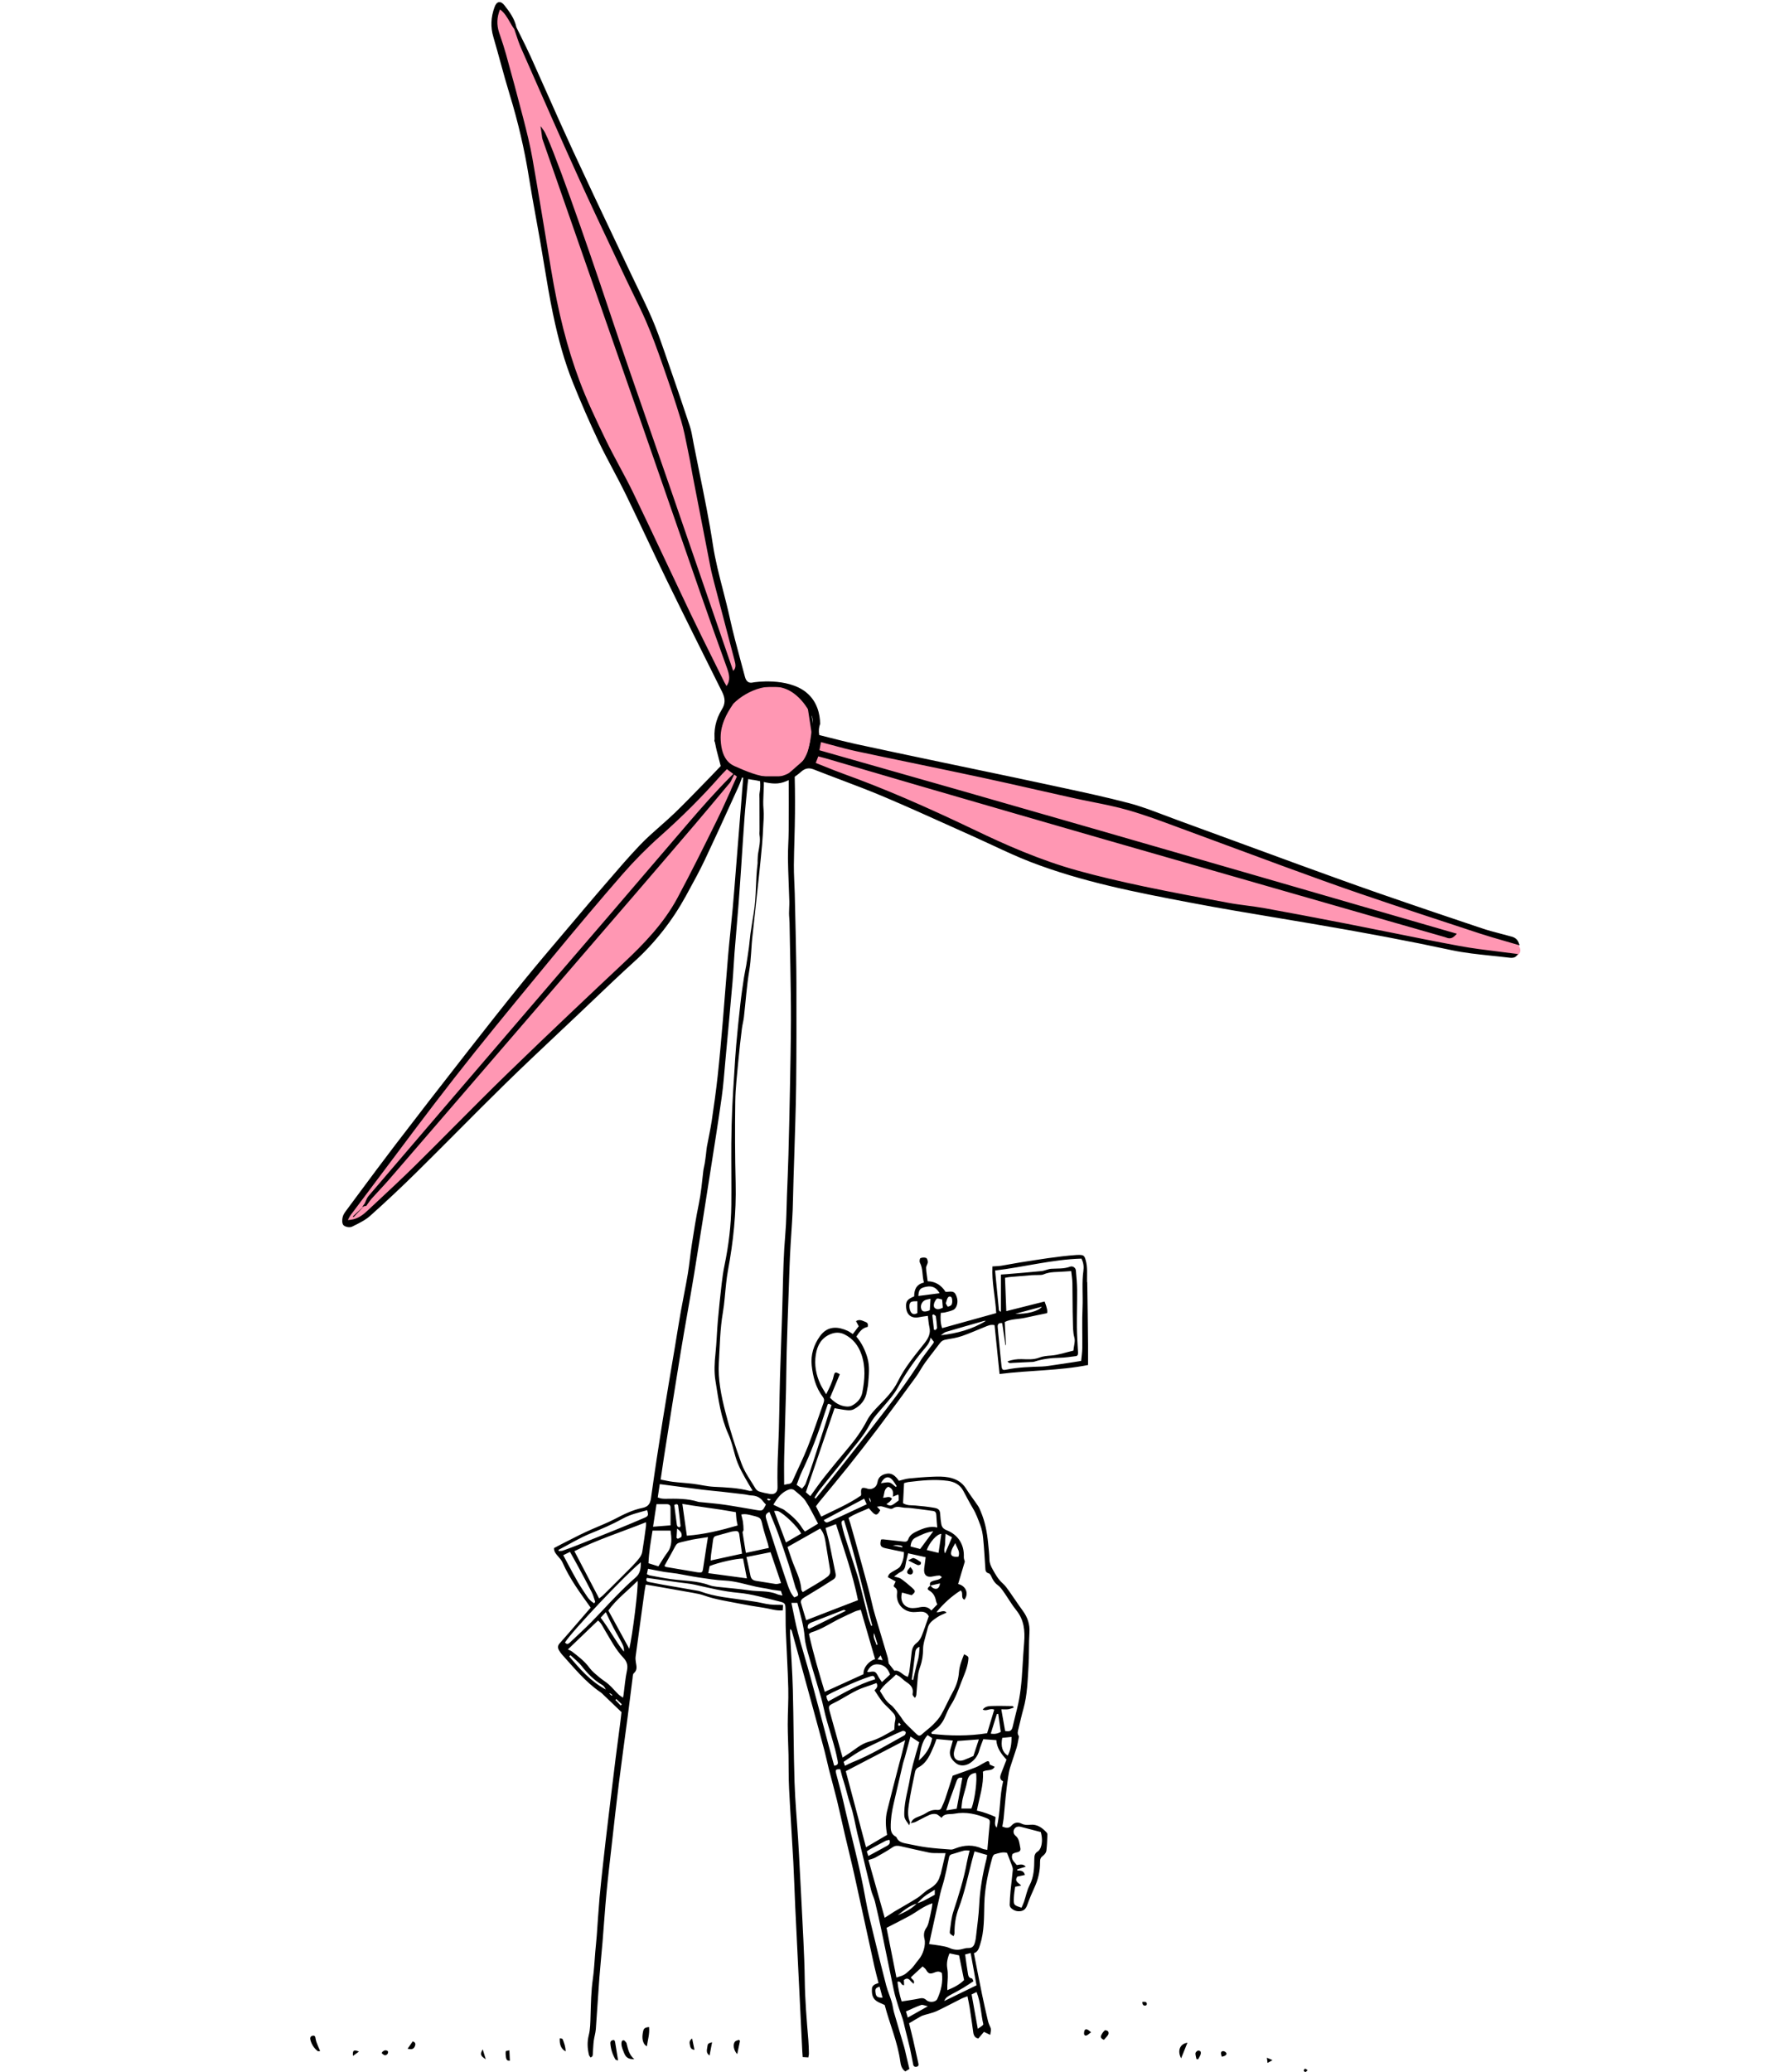 <svg width="650" height="754" viewBox="0 0 650 754" fill="none" xmlns="http://www.w3.org/2000/svg">
<g clip-path="url(#clip0_351_1225)">
<path d="M395.618 466.534C395.573 463.885 395.881 461.206 395.129 458.58C394.671 456.984 394.423 456.691 392.762 456.661C392.424 456.661 392.078 456.661 391.74 456.691C384.863 457.187 378.084 458.346 371.282 459.4C368.997 459.754 366.727 460.235 364.443 460.596C363.451 460.754 362.428 460.762 361.196 460.852C360.895 466.579 362.256 472.111 362.564 477.838C355.867 479.696 349.456 481.48 342.888 483.309C342.234 481.48 342.249 479.689 342.392 477.755C342.948 477.702 343.421 477.717 343.865 477.604C344.902 477.333 345.992 477.13 346.939 476.671C348.269 476.024 348.802 473.826 348.231 472.096C347.585 470.139 347.044 469.823 344.864 470.094C344.669 470.116 344.466 470.094 344.12 470.094C342.67 467.798 340.573 466.316 337.612 466.248C337.394 464.495 337.101 462.952 337.048 461.394C337.025 460.709 337.612 460.017 337.657 459.317C337.694 458.79 337.424 457.91 337.071 457.774C336.454 457.534 335.597 457.586 334.981 457.85C334.718 457.962 334.568 459.046 334.786 459.468C335.988 461.733 335.537 464.239 336.266 466.722C333.41 467.37 332.704 469.409 332.711 471.742C330.164 472.826 329.637 473.541 329.75 475.61C329.901 478.477 331.719 479.892 334.485 479.335C335.515 479.125 336.559 479.012 337.679 478.846C337.89 480.396 337.957 481.698 338.25 482.948C338.799 485.258 337.815 487.049 336.484 488.75C332.982 493.197 329.292 497.547 326.789 502.665C325.091 506.134 322.498 508.753 319.882 511.447C318.281 513.103 316.613 514.841 315.568 516.858C313.667 520.53 311.307 523.819 308.661 526.957C305.76 530.397 302.889 533.866 300.093 537.388C298.327 539.615 296.711 541.978 294.9 544.454C294.261 543.882 293.682 543.363 293.292 543.017C296.832 532.647 300.281 522.54 303.731 512.448C305.429 512.726 306.895 513.042 308.376 513.17C309.15 513.238 310.059 513.185 310.721 512.832C313.328 511.455 315.057 509.347 315.493 506.322C315.621 505.442 315.876 504.576 315.944 503.696C316.199 500.445 316.628 497.239 315.643 493.95C314.802 491.143 313.569 488.644 311.667 486.387C312.735 484.731 313.794 483.196 315.786 482.865C316.004 481.984 315.831 481.367 315.065 481.089C313.975 480.69 312.9 479.892 311.54 480.765C311.885 481.405 312.186 481.969 312.532 482.609C311.788 483.587 311.074 484.535 310.375 485.454C309.578 484.964 309.029 484.535 308.406 484.257C305.287 482.857 301.311 482.157 298.38 486.281C296.148 489.42 295.005 493.032 295.419 496.893C295.855 500.994 296.899 504.967 299.462 508.339C299.988 509.031 300.026 509.633 299.748 510.409C297.831 515.744 296.088 521.14 294.013 526.408C292.345 530.66 290.285 534.754 288.437 538.931C288.151 539.578 287.775 539.916 287.099 539.992C286.565 540.052 286.039 540.187 285.385 540.315C285.385 536.831 285.318 533.437 285.4 530.035C285.588 521.908 285.866 513.78 286.069 505.652C286.182 501.077 286.174 496.494 286.302 491.918C286.505 484.678 286.761 477.439 287.024 470.199C287.234 464.322 287.384 458.444 287.753 452.582C288.098 447.141 288.527 441.715 288.609 436.259C288.685 431.48 288.895 426.701 289.03 421.915C289.286 412.831 289.647 403.748 289.752 394.657C289.895 382.353 289.872 370.056 289.849 357.751C289.834 351.55 289.684 345.349 289.571 339.148C289.481 334.445 289.368 329.741 289.241 325.03C289.151 321.613 288.895 318.204 288.925 314.788C288.985 308.504 289.278 302.212 289.323 295.928C289.368 289.998 289.323 284.06 289.083 278.138C288.985 275.812 288.978 272.975 287.79 273.005C287.49 273.171 287.189 273.344 286.888 273.517C286.948 273.352 286.986 273.194 287.039 273.028C285.445 273.073 272.007 274.601 271.541 274.827C270.76 275.203 274.247 275.797 273.322 276.813C274.164 276.753 274.991 276.685 275.976 276.618C276.111 277.897 276.291 279.026 276.336 280.155C276.449 282.939 276.998 285.716 276.449 288.516C276.321 289.178 276.404 289.878 276.404 290.555C276.411 294.438 276.426 298.329 276.434 302.212C276.434 302.762 276.344 303.319 276.426 303.845C276.787 306.058 276.329 308.188 275.945 310.347C275.78 311.281 275.78 312.236 275.72 313.185C275.697 313.523 275.758 313.869 275.72 314.201C274.946 320.146 275.299 326.174 274.337 332.104C273.924 334.663 273.488 337.221 273.12 339.788C272.887 341.406 272.796 343.046 272.578 344.664C272.278 346.877 271.94 349.089 271.579 351.294C271.338 352.769 270.978 354.229 270.76 355.704C270.294 358.873 269.813 362.041 269.459 365.217C268.896 370.244 268.385 375.271 267.934 380.306C267.641 383.496 267.475 386.702 267.272 389.901C266.994 394.258 266.686 398.615 266.498 402.98C266.31 407.345 266.183 411.71 266.153 416.082C266.107 423.533 266.228 430.983 266.16 438.434C266.092 445.824 265.198 453.131 263.695 460.363C263.221 462.628 262.898 464.931 262.635 467.234C262.124 471.644 261.651 476.054 261.267 480.479C260.914 484.49 260.816 488.517 260.396 492.52C260.042 495.869 259.854 499.203 260.396 502.522C261.463 509.107 262.282 515.737 265.085 521.923C266.228 524.444 266.844 527.221 267.611 529.907C268.67 533.633 270.654 536.899 272.556 540.21C272.954 540.902 273.383 541.58 273.909 542.445C273.345 542.483 273.014 542.596 272.721 542.52C268.467 541.392 264.108 541.264 259.742 541.038C257.239 540.902 254.759 540.27 252.264 539.962C249.828 539.661 247.378 539.533 244.943 539.239C243.478 539.066 242.042 538.712 240.434 538.419C240.855 535.589 241.208 533.031 241.606 530.487C243.636 517.671 245.635 504.847 247.739 492.038C249.31 482.466 251.099 472.938 252.662 463.366C254.706 450.896 256.645 438.403 258.599 425.918C259.982 417.083 261.395 408.248 262.643 399.391C263.274 394.928 263.59 390.42 264.003 385.935C264.882 376.407 265.762 366.88 266.596 357.352C266.904 353.815 267.047 350.263 267.325 346.719C267.783 340.864 268.317 335.016 268.776 329.162C269.151 324.398 269.467 319.619 269.79 314.855C270.188 309.008 270.534 303.153 270.978 297.306C271.278 293.302 271.729 289.306 272.09 285.302C272.293 283.06 273.112 279.056 273.307 276.813C273.345 276.422 274.63 275.534 274.728 275.075C274.021 275.903 272.293 273.69 271.534 274.827C271.489 275.978 270.587 282.322 270.482 283.195C270.301 284.73 269.843 291.142 269.79 291.782C269.136 300.022 268.475 308.263 267.813 316.503C267.438 321.199 267.084 325.895 266.656 330.591C266.13 336.303 265.484 342.008 264.988 347.727C264.311 355.486 263.77 363.26 263.109 371.019C262.522 377.897 261.929 384.776 261.185 391.632C260.591 397.058 259.832 402.469 259.028 407.872C258.554 411.033 257.84 414.156 257.269 417.294C257.111 418.167 257.066 419.055 256.953 419.936C256.803 421.079 256.668 422.223 256.48 423.36C256.33 424.3 256.059 425.226 255.954 426.174C255.503 430.223 255.127 434.272 254.293 438.283C253.293 443.099 252.549 447.968 251.79 452.83C251.234 456.397 250.918 460.002 250.324 463.562C249.565 468.13 248.596 472.652 247.784 477.213C247.01 481.585 246.326 485.965 245.597 490.345C244.132 499.105 242.606 507.857 241.215 516.625C239.705 526.137 238.247 535.657 236.924 545.192C236.631 547.284 235.849 548.323 233.798 548.736C230.22 549.459 226.988 551.069 223.764 552.763C220.998 554.208 218.06 555.314 215.204 556.586C213.776 557.218 212.355 557.873 210.957 558.557C208.823 559.611 206.703 560.702 204.584 561.786C203.569 562.305 202.57 562.847 201.623 563.344C201.6 564.721 202.359 565.496 203.081 566.324C203.697 567.031 204.359 567.769 204.734 568.619C207.327 574.527 211.138 579.659 214.971 585.017C212.31 588.095 209.552 591.294 206.786 594.485C205.756 595.666 204.727 596.848 203.682 598.014C202.998 598.774 202.908 599.595 203.404 600.46C203.712 600.987 204.035 601.521 204.441 601.973C208.883 606.864 213.024 612.065 218.571 615.82C218.909 616.046 219.202 616.339 219.495 616.625C221.697 618.732 223.899 620.847 226.192 623.044C226.071 624.098 225.951 625.249 225.801 626.401C225.222 630.871 224.613 635.341 224.05 639.819C223.388 645.11 222.749 650.4 222.111 655.691C221.524 660.56 220.938 665.436 220.367 670.313C220.066 672.887 219.781 675.46 219.503 678.034C219.059 682.173 218.571 686.312 218.21 690.459C217.804 695.072 217.541 699.7 217.188 704.321C217.03 706.361 216.805 708.392 216.632 710.432C216.354 713.615 216.233 716.829 215.782 719.989C215.129 724.527 215.053 729.088 214.918 733.648C214.85 735.966 214.843 738.344 214.287 740.564C213.655 743.063 213.768 745.419 214.362 747.827C214.445 748.158 214.753 748.436 214.941 748.722C215.955 748.331 215.707 747.556 215.767 746.924C215.888 745.494 215.918 744.056 216.098 742.634C216.278 741.234 216.729 739.857 216.842 738.45C217.316 732.181 217.669 725.905 218.142 719.636C218.473 715.271 218.939 710.921 219.3 706.564C219.788 700.709 220.157 694.839 220.713 688.991C221.284 682.941 222.005 676.898 222.689 670.855C223.509 663.592 224.305 656.323 225.215 649.068C226.222 641.001 227.357 632.948 228.416 624.888C229.033 620.215 229.596 615.534 230.197 610.853C230.288 610.183 230.25 609.25 230.656 608.904C232.106 607.677 231.625 606.262 231.4 604.81C231.295 604.148 231.242 603.455 231.332 602.793C232.385 594.936 233.467 587.087 234.549 579.238C234.669 578.387 234.857 577.545 235.023 576.626C236.15 576.815 237.014 576.958 237.886 577.108C242.651 577.943 247.416 578.764 252.181 579.629C253.586 579.885 255.007 580.148 256.345 580.63C260.478 582.105 264.807 582.692 269.069 583.542C272.007 584.129 274.968 584.626 277.937 585.063C280.199 585.394 282.401 586.244 284.859 586.011C284.904 585.341 284.942 584.754 284.994 584.062C284.318 584.032 283.777 583.964 283.251 583.986C281.259 584.069 279.328 583.813 277.388 583.354C275.532 582.918 273.631 582.692 271.744 582.399C266.1 581.511 260.35 581.157 254.924 579.125C254.421 578.937 253.864 578.862 253.323 578.771C249.235 578.056 245.139 577.356 241.05 576.634C239.434 576.348 237.841 575.994 236.225 575.708C235.218 575.528 234.992 575.039 235.443 574.196C239.284 574.738 243.057 575.264 246.83 575.799C248.851 576.085 250.903 576.228 252.887 576.672C258.126 577.846 263.297 579.14 268.715 579.622C273.623 580.058 278.456 581.526 283.288 582.685C285.874 583.302 285.859 583.437 285.904 586.191C285.949 588.585 285.889 590.978 285.986 593.371C286.272 600.4 286.708 607.429 286.888 614.465C287.001 618.823 286.678 623.18 286.685 627.545C286.685 631.232 286.896 634.92 286.971 638.615C287.054 642.716 286.971 646.825 287.181 650.919C287.632 659.86 288.249 668.785 288.73 677.726C289.015 682.978 289.158 688.239 289.399 693.499C289.707 700.122 290.045 706.744 290.368 713.367C290.909 724.43 291.45 735.485 291.991 746.547C292.022 747.202 292.082 747.857 292.134 748.572C292.901 748.617 293.487 748.655 294.194 748.692C294.276 748.128 294.411 747.669 294.396 747.225C294.351 745.584 294.321 743.943 294.186 742.31C293.585 735.086 292.976 727.869 292.886 720.614C292.826 715.692 292.608 710.771 292.382 705.856C291.984 697.458 291.525 689.067 291.09 680.676C290.894 676.92 290.714 673.165 290.481 669.417C290.045 662.388 289.376 655.375 289.158 648.338C288.812 637.208 288.842 626.062 288.549 614.932C288.376 608.234 287.888 601.551 287.557 594.861C287.527 594.184 287.557 593.506 287.557 592.829C287.963 593.062 288.121 593.288 288.189 593.544C290.774 602.959 293.359 612.381 295.93 621.803C297.335 626.943 298.733 632.083 300.093 637.23C300.687 639.473 301.138 641.746 301.709 643.996C302.671 647.759 303.731 651.506 304.648 655.277C305.647 659.386 306.519 663.525 307.481 667.641C308.594 672.428 309.804 677.199 310.871 682C313.359 693.206 315.771 704.426 318.236 715.632C318.672 717.611 319.221 719.568 319.739 721.607C319.085 721.878 318.537 722.006 318.116 722.315C317.77 722.571 317.394 723.022 317.364 723.414C317.222 725.152 317.327 726.921 318.852 728.072C319.679 728.697 320.739 729.028 321.949 729.607C321.844 729.457 321.964 729.562 321.994 729.682C323.783 736.546 326.699 743.101 327.653 750.205C327.834 751.544 328.187 752.899 329.472 753.795C330.043 753.448 330.592 753.11 330.968 752.884C330.517 750.972 330.103 749.249 329.698 747.533C329.495 746.668 329.329 745.795 329.081 744.944C327.856 740.753 326.586 736.568 325.384 732.369C325.015 731.09 324.903 729.735 324.519 728.463C323.911 726.446 323.046 724.505 322.513 722.465C321.025 716.784 319.627 711.087 318.251 705.375C317.101 700.596 315.839 695.832 314.989 690.993C312.878 678.93 309.533 667.16 306.85 655.232C306.113 651.965 305.151 648.752 304.34 645.501C303.956 643.966 304.129 643.808 305.805 643.838C306.174 645.192 306.489 646.592 306.94 647.939C307.91 650.829 308.481 653.824 309.488 656.722C310.66 660.108 311.209 663.713 312.036 667.22C312.299 668.349 312.607 669.47 312.878 670.599C314.268 676.378 315.628 682.166 317.056 687.93C317.402 689.315 318.101 690.609 318.439 692.002C319.334 695.712 320.16 699.444 320.949 703.185C322.422 710.199 323.805 717.235 325.293 724.249C325.699 726.175 326.301 728.072 326.887 729.961C327.368 731.519 327.999 733.024 328.488 734.582C328.856 735.756 329.089 736.967 329.382 738.156C330.006 740.67 330.66 743.176 331.238 745.704C331.659 747.563 331.96 749.46 332.358 751.326C332.486 751.943 332.944 752.237 333.591 752.086C334.29 751.928 334.38 751.484 334.23 750.844C333.576 747.977 332.967 745.102 332.313 742.243C331.862 740.263 331.344 738.299 330.848 736.275C332.321 735.402 333.711 734.552 335.131 733.761C335.658 733.468 336.266 733.317 336.845 733.137C338.19 732.708 339.618 732.444 340.888 731.85C343.97 730.397 346.976 728.779 350.02 727.252C350.606 726.958 351.245 726.77 352.102 726.439C352.41 728.019 352.718 729.336 352.921 730.661C353.38 733.626 353.8 736.598 354.206 739.579C354.387 740.896 355.01 741.701 356.078 741.784C356.874 740.85 357.528 740.075 358.099 739.398C358.971 739.812 359.565 740.098 360.384 740.489C360.504 739.413 360.873 738.63 360.429 737.727C360.053 736.96 359.73 736.139 359.535 735.312C358.768 732.053 358.024 728.787 357.355 725.513C356.356 720.637 355.424 715.745 354.447 710.786C356.003 710.236 356.296 708.882 356.709 707.595C358.265 702.763 358.099 697.721 358.235 692.762C358.393 687.012 359.595 681.518 361.128 676.055C361.263 675.573 361.602 674.896 361.985 674.783C363.526 674.316 365.112 673.812 366.509 674.279C367.156 675.949 367.735 677.372 368.261 678.817C368.449 679.321 368.651 679.878 368.606 680.39C368.373 682.963 368.028 685.522 367.78 688.096C367.614 689.782 367.517 691.475 367.464 693.168C367.449 693.537 367.644 694.004 367.907 694.267C368.877 695.23 370.072 695.667 371.455 695.463C372.755 695.275 373.401 694.47 373.845 693.251C374.634 691.068 375.528 688.924 376.498 686.824C377.866 683.859 378.557 680.758 378.52 677.515C378.504 676.506 378.79 675.882 379.609 675.287C380.158 674.881 380.722 674.166 380.812 673.519C381.067 671.562 381.105 669.583 381.195 667.604C381.203 667.355 381.082 667.047 380.917 666.866C379.324 665.105 377.445 663.773 374.972 664.029C373.83 664.149 372.815 664.127 371.816 663.638C370.395 662.945 369.14 663.179 368.118 664.33C367.073 665.504 365.983 665.173 364.781 664.684C364.954 663.66 365.157 662.735 365.254 661.801C365.532 659.092 365.735 656.375 366.021 653.674C366.269 651.371 366.555 649.068 366.885 646.773C367.058 645.576 367.269 644.365 367.622 643.213C368.358 640.805 369.238 638.442 369.974 636.034C370.342 634.815 370.523 633.535 370.778 632.278C370.816 632.098 370.861 631.842 370.771 631.714C370.102 630.803 370.478 629.878 370.696 628.952C371.274 626.566 371.808 624.173 372.469 621.818C373.89 616.768 373.988 611.553 374.318 606.383C374.581 602.296 374.386 598.187 374.656 594.101C374.859 591.046 373.965 588.494 372.191 586.094C370.493 583.791 368.945 581.375 367.284 579.042C366.577 578.049 365.856 577.01 364.954 576.213C363.323 574.775 362.308 572.961 361.279 571.11C360.64 569.966 360.121 568.875 360.091 567.513C360.046 565.541 359.813 563.562 359.625 561.598C359.242 557.639 358.52 553.756 356.949 550.084C356.656 549.399 356.393 548.669 355.98 548.059C354.537 545.914 352.936 543.867 351.568 541.677C350.073 539.284 347.803 538.118 345.225 537.621C343.369 537.267 341.415 537.298 339.521 537.373C336.605 537.486 333.681 537.719 330.772 538.02C329.6 538.14 328.458 538.547 327.15 538.863C327.037 538.712 326.804 538.381 326.549 538.073C325.541 536.861 324.369 535.966 322.678 536.289C320.942 536.62 319.642 537.456 319.356 539.382C319.311 539.713 319.168 540.037 319.033 540.353C318.537 541.482 317.011 542.152 315.846 541.768C313.614 541.03 313.201 541.369 313.419 543.732C313.434 543.86 313.374 543.995 313.328 544.229C308.902 547.322 303.889 549.406 298.883 551.905C298.177 550.513 297.568 549.323 296.959 548.134C297.358 547.593 297.666 547.141 298.012 546.72C301.559 542.392 305.159 538.11 308.654 533.738C312.359 529.095 316.012 524.414 319.582 519.673C324.219 513.517 328.781 507.308 333.328 501.077C334.53 499.429 335.455 497.577 336.65 495.922C338.408 493.483 340.317 491.158 342.099 488.742C342.677 487.96 343.346 487.628 344.293 487.47C346.24 487.147 348.216 486.823 350.08 486.191C352.846 485.25 355.514 484.016 358.235 482.948C359.4 482.488 360.557 481.856 361.962 482.233C362.571 488.163 363.157 493.965 363.781 500.001C374.604 498.623 385.321 498.834 395.986 496.727C395.986 494.311 396.009 492.016 395.986 489.721C395.903 482.007 395.836 474.286 395.693 466.572L395.618 466.534ZM344.939 472.254C345.36 471.546 346.27 471.682 346.45 472.494C346.6 473.187 346.63 474.007 346.382 474.647C346.225 475.068 345.503 475.422 345 475.482C344.789 475.512 344.473 474.699 344.218 474.286C344.481 473.503 344.601 472.811 344.939 472.246V472.254ZM333.861 477.83C333.29 478.116 332.561 478.515 331.802 477.83C331.096 477.205 330.742 475.204 331.141 474.353C331.464 473.653 331.862 473.525 333.869 473.525V477.823L333.861 477.83ZM321.197 726.966C319.341 726.951 318.837 726.582 318.65 725.227C318.439 723.745 318.589 723.466 320.115 722.924C320.498 724.354 320.844 725.634 321.197 726.966ZM368.509 674.648C368.832 674.512 369.298 674.211 369.794 674.128C371.041 673.925 371.568 673.511 371.335 672.443C370.996 670.892 371.019 669.184 369.591 668.018C368.824 667.393 368.666 666.422 369.14 665.602C369.621 664.766 370.553 664.548 371.492 664.781C373.912 665.391 376.325 666.038 378.783 666.678C379.294 668.574 379.414 670.388 378.805 672.172C378.602 672.766 378.196 673.443 377.685 673.745C376.543 674.422 376.438 675.408 376.43 676.544C376.4 679.81 376.287 683.009 374.702 686.056C373.747 687.885 373.379 690.022 372.702 692.009C372.447 692.769 372.086 693.492 371.778 694.214C368.93 693.289 368.884 693.289 368.982 690.579C369.027 689.24 369.283 687.9 369.441 686.598C370.222 686.44 370.786 686.327 371.665 686.154C370.748 685.161 369.035 684.664 370.252 682.896C371.056 682.723 372.026 682.512 373.003 682.301C372.657 680.819 371.537 680.615 370.222 680.698C370.237 680.548 370.26 680.397 370.275 680.247C370.718 680.104 371.169 679.953 371.613 679.81C372.124 679.652 372.642 679.502 373.311 679.298C372.319 678.124 371.169 678.561 370.034 678.696C369.178 677.515 367.712 676.642 368.509 674.64V674.648ZM334.222 471.606C334.395 469.213 334.846 468.724 337.04 468.258C339.212 467.791 340.813 468.528 341.941 470.606C339.4 470.937 336.905 471.26 334.215 471.606H334.222ZM337.942 476.995C336.244 477.491 335.575 477.288 335.252 476.212C334.861 474.925 335.658 473.413 336.973 473.006C337.476 472.856 338.002 472.773 338.656 472.63C338.566 474.12 338.491 475.317 338.401 476.716C338.378 476.731 338.183 476.92 337.942 476.987V476.995ZM298.568 503.696C296.982 500.279 296.305 496.682 296.907 492.926C297.44 489.585 298.898 486.883 302.243 485.499C304.009 484.769 305.715 484.776 307.376 485.604C310.465 487.147 312.404 489.653 313.524 492.911C315.102 497.48 314.719 502.078 313.847 506.668C313.434 508.873 312.006 510.469 310.052 511.5C309.488 511.793 308.744 511.891 308.098 511.838C305.738 511.65 303.844 510.491 302.085 508.625C303.25 505.825 304.452 502.958 305.64 500.098C304.084 499.113 303.753 499.21 303.4 500.776C302.904 502.981 301.89 504.945 300.672 507.376C299.815 505.893 299.094 504.832 298.56 503.688L298.568 503.696ZM291.804 535.589C295.095 528.748 297.771 521.667 300.086 514.45C300.462 513.283 300.875 512.132 301.258 511.011C301.431 510.935 301.574 510.807 301.664 510.837C301.965 510.95 302.243 511.123 302.604 511.312C300.356 518.288 298.199 525.046 296.012 531.789C295.125 534.506 294.201 537.215 293.209 539.894C292.968 540.534 292.382 541.045 291.894 541.7C291.187 541.211 290.646 540.835 289.932 540.338C290.563 538.727 291.082 537.102 291.811 535.589H291.804ZM269.903 532.699C267.596 526.431 265.559 520.026 263.92 513.554C262.47 507.812 261.267 501.935 261.613 495.937C261.966 489.818 262.041 483.678 263.086 477.604C263.687 474.112 263.868 470.553 264.274 467.023C264.454 465.466 264.634 463.9 264.927 462.357C266.889 451.852 267.994 441.293 267.738 430.584C267.498 420.681 267.453 410.769 267.596 400.866C267.663 395.823 268.287 390.781 268.738 385.754C269.084 381.946 269.542 378.146 270.001 374.353C270.173 372.938 270.572 371.553 270.737 370.131C271.391 364.502 271.744 358.828 272.684 353.244C273.428 348.841 273.375 344.401 273.924 340.006C274.067 338.855 274.172 337.696 274.3 336.544C274.953 330.509 275.615 324.481 276.254 318.445C276.644 314.72 277.028 310.987 277.358 307.254C277.546 305.147 277.659 303.033 277.757 300.918C277.847 298.803 278.095 296.666 277.885 294.581C277.494 290.683 278.245 286.815 277.915 282.939C277.817 281.78 277.682 280.629 277.621 279.47C277.576 278.544 277.614 277.611 277.614 276.467C280.868 277.739 283.611 275.594 286.783 275.722C286.873 278.251 287.031 280.689 287.046 283.135C287.076 289.562 287.084 295.981 287.031 302.408C287.009 305.757 286.723 309.098 286.768 312.447C286.843 317.64 287.121 322.825 287.272 328.018C287.309 329.448 287.159 330.877 287.166 332.307C287.166 333.466 287.324 334.618 287.347 335.777C287.452 340.826 287.557 345.883 287.632 350.933C287.73 357.699 287.888 364.464 287.858 371.23C287.82 379.907 287.64 388.591 287.475 397.268C287.332 404.99 287.151 412.711 286.941 420.432C286.806 425.354 286.588 430.268 286.4 435.182C286.227 439.758 286.212 444.349 285.821 448.902C285.197 456.126 285.024 463.366 284.852 470.606C284.611 480.78 284.168 490.955 283.875 501.129C283.626 509.867 283.634 518.611 283.198 527.334C282.965 531.977 282.875 536.605 282.98 541.249C283.018 542.987 281.973 543.935 280.259 543.664C278.914 543.454 277.576 543.152 276.284 542.746C275.758 542.581 275.216 542.099 274.923 541.61C273.187 538.682 271.075 535.868 269.918 532.714L269.903 532.699ZM280.598 545.689C280.117 545.907 279.921 546.072 279.778 546.035C279.553 545.975 279.365 545.779 279.162 545.643C279.267 545.531 279.373 545.32 279.47 545.32C279.696 545.335 279.914 545.448 280.598 545.681V545.689ZM240.103 540.075C245.417 540.767 250.535 541.459 255.653 542.099C257.953 542.385 260.26 542.573 262.56 542.821C265.333 543.13 268.099 543.446 270.865 543.785C271.744 543.89 272.608 544.168 273.48 544.199C275.231 544.259 276.637 544.883 277.689 546.313C278.005 546.75 278.403 547.126 278.749 547.502C277.569 549.85 277.546 549.873 275.171 549.482C271.346 548.849 267.535 548.127 263.702 547.57C260.809 547.149 257.885 546.93 254.969 546.622C254.699 546.592 254.413 546.607 254.158 546.524C250.182 545.252 246.086 545.358 241.997 545.41C241.524 545.41 241.043 545.365 240.577 545.29C240.246 545.237 239.938 545.094 239.374 544.913C239.615 543.318 239.855 541.745 240.111 540.075H240.103ZM247.393 555.758C246.401 555.758 246.356 555.058 246.266 554.373C245.98 552.153 245.695 549.941 245.394 547.645C246.183 547.261 246.724 547.254 246.822 548.007C247.145 550.422 247.416 552.838 247.679 555.261C247.694 555.412 247.499 555.585 247.393 555.758ZM248.032 559.122C247.957 559.483 247.16 559.686 246.694 559.965C246.537 559.852 246.379 559.739 246.221 559.619C246.281 558.595 246.341 557.564 246.424 556.27C247.649 557.113 248.28 557.97 248.032 559.114V559.122ZM250.279 560.642C252.564 560.047 254.939 559.814 257.66 559.355C257.472 560.484 257.344 561.206 257.231 561.929C256.78 564.894 256.345 567.859 255.879 570.817C255.661 572.194 255.51 572.292 254.188 572.194C254.052 572.186 253.917 572.171 253.782 572.149C249.964 571.501 246.146 570.862 242.335 570.207C242.215 570.185 242.117 570.057 241.817 569.838C242.208 569.131 242.613 568.386 243.027 567.641C243.493 566.805 243.966 565.985 244.425 565.142C246.77 560.845 245.71 561.824 250.279 560.634V560.642ZM249.971 558.836C249.43 555.02 248.912 551.333 248.34 547.261C249.813 547.502 250.941 547.705 252.068 547.871C255.368 548.353 258.667 548.812 261.959 549.308C263.965 549.609 265.965 549.978 267.813 550.287C267.904 551.378 267.934 552.183 268.039 552.981C268.137 553.703 268.317 554.418 268.452 555.118C262.274 556.909 256.239 558.392 249.971 558.843V558.836ZM269.046 558.324C269.347 560.612 269.7 562.892 270.061 565.376C266.318 566.196 262.635 567.001 258.622 567.874C258.682 567.009 258.704 566.339 258.787 565.684C259.013 563.931 259.283 562.185 259.509 560.431C259.606 559.709 259.809 559.122 260.613 558.911C262.515 558.399 264.401 557.85 266.295 557.346C266.686 557.24 267.1 557.255 267.505 557.188C268.407 557.052 268.918 557.361 269.046 558.324ZM258.254 569.899C261.403 568.597 268.137 567.076 270.436 567.174C270.887 569.5 271.338 571.87 271.819 574.369C267.054 573.729 262.507 573.112 257.78 572.472C257.96 571.486 258.118 570.644 258.254 569.899ZM271.654 566.602C274.63 566.008 277.328 565.473 280.447 564.849C281.74 568.649 282.95 572.224 284.265 576.092C283.431 576.243 282.86 576.499 282.334 576.423C279.989 576.092 277.659 575.626 275.314 575.302C274.082 575.129 273.353 574.632 273.112 573.345C272.699 571.163 272.18 568.995 271.662 566.61L271.654 566.602ZM271.459 565.097C271.023 562.463 270.609 560.063 270.249 557.647C270.211 557.376 270.609 557.052 270.602 556.759C270.587 555.773 270.527 554.787 270.384 553.809C270.256 552.943 269.993 552.1 269.768 551.137C271.286 550.799 272.571 551.197 273.864 551.513C276.968 552.281 276.877 552.311 277.576 555.336C278.08 557.526 278.847 559.649 279.478 561.808C279.606 562.253 279.688 562.712 279.816 563.291C277.073 563.878 274.427 564.45 271.459 565.09V565.097ZM238.931 547.374C240.291 547.374 241.486 547.389 242.689 547.374C243.515 547.367 244.011 547.743 244.026 548.563C244.056 550.656 244.034 552.74 244.034 555.073C242.11 555.224 240.118 555.382 237.668 555.577C238.134 552.552 238.54 549.956 238.931 547.374ZM237.495 556.985H244.049C244.402 559.731 244.778 562.501 242.839 565.029C241.696 566.527 240.772 568.19 239.615 569.989C238.292 569.575 237.217 569.236 236.007 568.86C236.157 564.826 236.841 561.033 237.488 556.985H237.495ZM213.565 580.803C212.438 579.11 211.296 577.417 210.266 575.656C208.966 573.428 207.778 571.133 206.546 568.86C206.065 567.972 205.591 567.069 204.99 565.933C205.832 565.526 206.598 565.15 207.448 564.736C208.455 566.542 209.394 568.175 210.288 569.838C211.995 573.007 213.716 576.175 215.347 579.381C215.895 580.457 216.211 581.654 216.594 582.812C216.639 582.94 216.429 583.144 216.256 583.452C215.091 582.775 214.249 581.849 213.55 580.796L213.565 580.803ZM207.154 602.77C207.305 602.62 207.455 602.462 207.605 602.311C208.958 603.598 210.491 604.75 211.634 606.202C213.798 608.956 216.166 611.417 219.217 613.193C219.781 613.525 220.157 614.179 220.48 614.804C214.993 611.899 211.055 607.354 207.154 602.77ZM222.629 617.077C222.359 616.836 222.088 616.587 221.818 616.347C221.863 616.279 221.915 616.211 221.96 616.136C222.261 616.362 222.562 616.58 222.862 616.806C222.787 616.896 222.704 616.986 222.622 617.077H222.629ZM225.906 620.629C225.26 619.959 224.621 619.289 223.975 618.627C224.087 618.514 224.192 618.394 224.305 618.281C224.974 618.92 225.643 619.553 226.312 620.192C226.177 620.343 226.041 620.486 225.906 620.636V620.629ZM228.191 607.85C227.559 610.778 227.334 613.788 226.936 616.761C226.906 617.009 226.838 617.257 226.733 617.799C226.034 617.287 225.455 616.964 224.997 616.505C223.839 615.361 222.802 614.089 221.592 613.005C220.487 612.019 219.18 611.267 218.045 610.304C216.805 609.25 215.482 608.219 214.535 606.917C212.776 604.501 210.461 602.748 208.139 600.972C207.763 600.686 207.29 600.528 206.688 600.219C210.627 596.434 214.091 593.108 217.639 589.706C218.819 590.602 219.397 591.994 220.149 593.243C222.223 596.675 224.035 600.272 226.838 603.214C228.071 604.509 228.604 605.909 228.191 607.843V607.85ZM218.601 588.675C219.172 588.058 219.728 587.463 220.472 586.658C221.464 588.69 222.291 590.474 223.2 592.212C224.05 593.838 224.989 595.41 225.861 597.021C226.53 598.248 227.266 599.467 227.056 601.025C223.975 597.171 221.742 592.746 218.601 588.667V588.675ZM229.025 600.001C226.38 595.17 223.907 590.647 221.404 586.071C224.343 581.917 228.409 578.974 232.031 575.272C232.43 577.259 230.197 595.139 229.025 600.001ZM231.317 574.053C228.942 576.092 226.703 578.305 224.508 580.54C221.359 583.746 218.353 587.095 215.189 590.293C212.648 592.859 209.973 595.29 207.35 597.773C206.764 598.323 206.162 598.436 205.629 597.683C208.019 593.792 227.372 573.27 233.226 568.491C233.226 570.771 233.038 572.578 231.317 574.053ZM235.098 555.404C234.669 558.512 234.263 561.628 233.745 564.721C233.617 565.473 233.241 566.256 232.768 566.873C231.858 568.062 230.844 569.176 229.792 570.245C226.387 573.684 222.945 577.086 219.51 580.495C219.134 580.863 218.683 581.164 218.045 581.676C214.963 575.791 212.01 570.139 209.041 564.473C217.443 560.243 226.334 557.451 235.113 553.937C235.113 554.531 235.165 554.983 235.105 555.419L235.098 555.404ZM234.542 552.326C231.114 553.816 227.657 555.246 224.192 556.653C219.661 558.497 215.114 560.318 210.559 562.125C208.673 562.877 206.771 563.592 204.855 564.262C204.396 564.427 203.855 564.36 203.351 564.405C203.321 564.269 203.299 564.134 203.269 563.998C207.117 561.989 210.845 559.679 214.843 558.053C218.886 556.413 222.877 554.712 226.695 552.597C229.468 551.062 232.535 550.4 235.541 549.549C236.037 551.37 235.977 551.709 234.542 552.326ZM282.882 580.148C279.606 578.741 276.073 579.238 272.676 578.726C268.783 578.147 264.845 577.876 260.929 577.432C259.99 577.326 259.02 577.161 258.141 576.837C253.594 575.166 248.784 575.279 244.086 574.625C241.531 574.271 238.991 573.744 236.451 573.278C236.135 573.217 235.849 573.022 235.421 572.841C235.564 572.149 235.691 571.517 235.827 570.884C237.894 571.283 239.81 571.69 241.734 572.013C243.275 572.269 244.846 572.374 246.386 572.63C249.002 573.067 251.595 573.639 254.218 574.023C257.382 574.489 260.553 575.023 263.74 575.166C267.738 575.347 271.474 576.611 275.322 577.439C276.569 577.71 277.839 577.876 279.102 578.109C279.771 578.229 280.425 578.418 281.094 578.53C281.988 578.673 282.897 578.771 284.213 578.944C284.273 579.14 284.468 579.712 284.769 580.615C283.897 580.404 283.363 580.352 282.897 580.156L282.882 580.148ZM286.58 576.476C284.626 570.809 282.815 565.09 280.958 559.385C280.244 557.18 279.53 554.983 278.877 552.763C278.606 551.845 278.396 550.851 280.034 550.196C281.131 552.921 282.274 555.532 283.236 558.204C284.581 561.914 285.851 565.654 287.061 569.409C287.94 572.119 288.662 574.88 289.489 577.605C289.684 578.252 290.067 578.839 290.278 579.479C290.661 580.638 290.624 580.675 289.075 581.3C287.813 579.938 287.159 578.192 286.573 576.483L286.58 576.476ZM281.725 549.82C282.311 549.843 282.807 549.745 283.191 549.903C285.37 550.806 290.406 555.683 291.578 558.068C289.684 559.175 287.94 560.198 286.039 561.304C284.596 557.459 283.191 553.726 281.718 549.813L281.725 549.82ZM303.596 642.551C302.942 640.173 302.295 637.885 301.687 635.59C299.462 627.221 297.282 618.838 295.013 610.477C293.547 605.081 291.856 599.745 290.436 594.334C289.489 590.729 288.835 587.049 288.031 583.279H290.188C291.232 587.381 292.51 591.429 292.856 595.757C293.059 598.24 293.818 600.701 294.502 603.124C295.892 608.046 297.44 612.922 298.853 617.844C299.439 619.869 299.823 621.953 300.341 624C301.769 629.607 303.784 635.055 304.866 640.76C305.046 641.723 305.054 642.363 303.596 642.543V642.551ZM304.084 572.555C303.303 568.89 302.619 565.21 301.845 561.545C301.469 559.762 300.958 558.008 300.454 556.051C301.807 555.547 302.942 555.118 304.25 554.629C307.136 563.765 310.315 572.721 312.261 582.301C309.187 583.482 306.053 584.686 302.912 585.898C299.808 587.095 296.711 588.306 293.397 589.593C292.766 587.501 292.104 585.454 291.533 583.377C291.24 582.323 291.991 581.744 292.773 581.262C294.75 580.058 296.749 578.877 298.718 577.657C300.229 576.724 301.702 575.746 303.205 574.813C304.084 574.271 304.295 573.571 304.077 572.555H304.084ZM316.26 608.467C316.087 608.497 315.899 608.422 315.591 608.377C316.417 606.518 317.642 605.48 319.664 605.66C321.874 605.856 323.151 607.195 323.933 609.348C323.016 610.206 322.099 611.064 320.979 612.11C320.446 611.304 319.957 610.695 319.597 610.003C318.672 608.227 318.379 608.076 316.252 608.467H316.26ZM318.507 611.079C312.389 612.922 307.015 616.113 301.431 619.139C301.221 618.717 301.04 618.439 300.943 618.138C300.837 617.822 300.815 617.483 300.74 617.084C301.506 616.67 302.198 616.256 302.919 615.91C307.399 613.78 311.878 611.651 316.605 610.1C317.425 609.829 318.221 609.483 318.507 611.086V611.079ZM319.364 603.824C319.867 603.192 320.145 602.838 320.498 602.394C320.724 602.936 320.919 603.41 321.22 604.155C320.536 604.035 320.078 603.952 319.364 603.824ZM318.973 598.579C318.635 597.156 317.597 595.96 318.123 594.266C318.544 595.659 318.965 597.051 319.386 598.451C319.243 598.496 319.108 598.541 318.965 598.586L318.973 598.579ZM318.484 603.734C316.207 604.501 314.155 606.729 314.253 609.242C309.668 611.327 305.039 613.434 300.161 615.662C298.042 608.693 295.997 601.739 294.411 594.62C294.787 594.357 295.035 594.086 295.343 593.996C299.109 592.874 302.333 590.624 305.813 588.923C307.586 588.058 309.368 587.215 311.171 586.41C311.765 586.146 312.434 586.033 313.276 585.8C315.027 591.828 316.733 597.698 318.484 603.741V603.734ZM293.938 592.43C293.998 592.016 293.938 591.512 294.163 591.211C294.427 590.85 294.893 590.579 295.321 590.406C299.176 588.886 303.039 587.396 306.903 585.906C307.136 585.815 307.421 585.86 307.819 586.184C303.363 588.381 298.906 590.579 294.449 592.769C294.276 592.656 294.103 592.536 293.938 592.423V592.43ZM317.034 591.648C316.628 590.436 316.154 589.239 315.839 588.005C314.771 583.859 313.779 579.689 312.705 575.543C312.299 573.962 311.773 572.412 311.277 570.862C309.969 566.775 308.624 562.704 307.331 558.61C306.925 557.316 306.632 555.984 306.331 554.659C306.158 553.914 306.309 553.282 307.166 553.214C311.217 565.94 314.08 578.801 317.44 591.535C317.304 591.572 317.169 591.61 317.034 591.648ZM306.67 639.593C306.369 638.562 306.143 637.795 305.933 637.027C304.648 632.429 303.37 627.838 302.085 623.24C301.416 620.854 301.394 620.742 303.505 619.711C307.361 617.837 310.811 615.188 314.952 613.878C316.305 613.449 317.627 612.945 318.995 612.463C319.709 613.75 318.913 614.465 318.266 615.09C319.236 616.52 320.07 617.919 321.07 619.184C321.904 620.23 322.949 621.118 323.888 622.081C324.316 622.518 324.722 622.977 325.136 623.428C325.887 624.256 326.053 625.152 325.767 626.265C325.526 627.199 325.587 628.215 325.489 629.411C322.678 631.029 319.694 632.895 316.207 633.821C313.328 634.589 311.134 636.696 308.669 638.269C308.06 638.653 307.459 639.059 306.655 639.586L306.67 639.593ZM307.015 641.144C308.887 639.894 310.585 638.668 312.382 637.591C313.885 636.688 315.478 635.928 317.064 635.161C319.386 634.032 321.731 632.948 324.068 631.857C325.549 631.165 327.015 630.457 328.533 629.863C328.818 629.75 329.547 630.073 329.622 630.322C329.72 630.645 329.472 631.315 329.172 631.473C322.918 634.912 316.831 638.668 310.164 641.309C309.345 641.633 308.571 642.069 307.511 642.573C307.301 641.971 307.136 641.482 307.015 641.136V641.144ZM326.872 627.71C326.857 627.492 327 627.274 327.135 626.883C327.465 627.199 327.646 627.372 327.834 627.545C327.661 627.71 327.503 627.921 327.293 628.011C327.202 628.049 326.879 627.831 326.872 627.718V627.71ZM307.812 644.538C315.035 640.775 322.002 637.147 329.435 633.272C328.939 635.289 328.563 636.861 328.164 638.419C327.826 639.736 327.458 641.046 327.12 642.363C325.692 647.902 324.219 653.433 322.858 658.994C322.167 661.809 322.317 664.669 322.858 667.709C320.401 669.146 317.906 670.614 315.177 672.217C312.72 662.975 310.292 653.854 307.819 644.538H307.812ZM315.47 673.722C315.944 673.406 316.305 673.112 316.711 672.887C318.559 671.878 320.408 670.87 322.28 669.899C322.708 669.681 323.234 669.636 323.7 669.515C324.174 670.772 323.527 671.306 322.798 671.713C320.611 672.932 318.402 674.113 316.019 675.4C315.876 674.979 315.681 674.377 315.463 673.714L315.47 673.722ZM316.064 676.853C317.034 676.521 317.838 676.378 318.507 676.002C320.641 674.813 322.783 673.632 324.797 672.254C325.782 671.577 326.669 671.592 327.676 671.818C331.193 672.601 334.696 673.444 338.22 674.173C339.273 674.392 340.392 674.316 341.475 674.347C342.279 674.369 343.083 674.347 344.143 674.347C343.496 677.124 342.955 679.494 342.392 681.865C342.316 682.196 342.114 682.489 342.031 682.82C341.46 685.018 339.994 686.357 338.055 687.456C336.544 688.314 335.342 689.706 333.869 690.647C331.178 692.363 328.382 693.906 325.632 695.531C325.045 695.877 324.489 696.269 323.918 696.637C323.362 696.991 322.806 697.345 321.979 697.872C319.957 690.685 318.003 683.761 316.057 676.845L316.064 676.853ZM340.205 687.667V689.511C338.709 690.316 337.439 691.053 336.124 691.708C335.395 692.069 334.605 692.325 333.839 692.619C334.696 691.768 335.492 690.843 336.439 690.113C337.544 689.255 338.792 688.578 340.212 687.674L340.205 687.667ZM333.636 692.732C331.674 694.688 329.247 695.885 326.729 696.946C328.871 695.283 330.923 693.469 333.636 692.732ZM322.648 701.529C325.429 700.099 328.217 698.722 330.945 697.232C333.673 695.742 336.063 693.65 339.348 692.604C339.25 693.341 339.205 693.913 339.092 694.47C338.762 696.073 338.446 697.676 338.04 699.256C337.845 700.039 337.604 700.867 337.153 701.507C336.244 702.778 336.093 704.103 336.454 705.555C337.01 707.79 335.958 711.222 334.38 713.043C333.32 714.262 332.554 715.67 331.276 716.784C329.254 718.545 329.382 718.688 326.255 719.628C325.045 713.563 323.865 707.64 322.648 701.522V701.529ZM330.374 734.198C330.201 733.611 329.976 732.851 329.713 731.97C331.599 731.142 333.358 730.254 335.199 729.63C335.823 729.419 336.672 729.878 337.679 730.081C335.079 731.549 332.794 732.836 330.374 734.198ZM341.099 727.455C340.573 728.591 338.273 728.877 337.116 727.809C336.169 726.936 335.372 727.094 334.335 727.304C332.351 727.711 330.336 727.974 328.142 728.328C327.398 725.995 326.887 723.594 326.624 721.171C328.127 720.697 327.759 722.601 329.044 722.398C329.021 721.811 328.991 721.209 328.961 720.554C329.84 719.779 330.615 719.869 331.351 720.825C331.644 721.201 332.05 721.48 332.531 721.908C333.072 720.516 331.794 720.388 331.509 719.538C332.824 718.319 334.184 717.047 335.755 715.587C336.109 715.911 336.702 716.249 337.003 716.761C337.769 718.093 338.318 718.424 339.709 717.935C340.671 717.596 341.587 717.054 342.79 717.973C343.241 721.178 342.519 724.384 341.106 727.447L341.099 727.455ZM357.874 736.674C357.679 736.922 357.611 737.058 357.506 737.133C357.017 737.486 356.521 737.825 355.86 738.292C355.108 734.13 354.387 730.081 353.613 725.777C353.996 725.589 354.627 725.28 355.424 724.889C356.965 728.862 356.995 732.918 357.881 736.681L357.874 736.674ZM355.401 722.45C351.493 724.354 347.607 726.251 343.639 728.177C344.135 727.018 344.684 726.574 346.706 725.513C348.028 724.821 349.344 724.106 350.621 723.338C351.831 722.616 352.989 721.811 354.266 720.983C354.071 720.591 353.928 719.974 353.718 719.952C352.38 719.794 352.372 718.695 352.215 717.83C351.831 715.692 351.576 713.525 351.253 711.237C351.884 711.064 352.448 710.914 353.259 710.695C353.973 714.609 354.657 718.409 355.394 722.443L355.401 722.45ZM344.752 716.287C344.436 714.496 344.797 712.652 345.563 710.831C346.788 711.087 347.961 711.327 349.043 711.546C349.667 714.646 350.245 717.491 350.862 720.554C349.329 722.112 347.209 723.233 344.767 724.226C344.767 723.572 344.744 723.075 344.767 722.571C344.887 720.479 345.12 718.409 344.744 716.287H344.752ZM358.986 676.604C357.611 682.045 356.641 687.531 356.378 693.168C356.19 697.247 355.567 701.303 355.131 705.367C355.086 705.774 354.973 706.172 354.883 706.571C354.575 707.941 354.048 708.964 352.327 708.882C351.471 708.844 350.591 709.213 349.727 709.378C348.284 709.657 346.939 709.499 345.556 708.867C344.406 708.347 343.068 708.197 341.805 707.963C340.678 707.753 339.528 707.647 338.138 707.459C338.378 706.345 338.581 705.375 338.792 704.404C339.926 699.279 341.031 694.154 342.211 689.037C342.617 687.283 343.233 685.582 343.662 683.836C344.225 681.518 344.759 679.193 345.195 676.853C345.541 675.009 345.533 674.956 347.382 674.474C348.562 674.166 349.704 673.707 350.892 673.428C351.456 673.293 352.079 673.406 352.883 673.406C352.515 674.971 352.132 676.341 351.884 677.726C350.772 683.859 348.87 689.774 346.946 695.689C346.24 697.872 346.044 700.227 345.721 702.515C345.556 703.651 345.661 703.666 347.029 704.584C347.164 704.193 347.397 703.839 347.39 703.486C347.352 700.385 347.795 697.367 348.885 694.463C351.005 688.826 352.252 682.948 353.725 677.131C353.988 676.085 354.296 675.046 354.665 673.714C356.236 674.166 357.686 674.58 359.257 675.031C359.167 675.558 359.122 676.092 358.994 676.604H358.986ZM364.322 645.478C363.894 646.577 363.759 647.608 365.081 648.218C363.736 653.734 364.172 659.408 362.729 665.113C361.609 663.773 362.376 662.569 362.293 661.184C360.249 660.274 358.054 659.431 355.529 658.874C356.438 654.088 358.084 649.482 357.716 644.733C359.114 643.785 360.993 644.718 362.008 642.935C361.519 642.716 361.121 642.551 360.73 642.363C360.512 642.257 360.136 642.122 360.136 641.994C360.091 640.271 359.137 640.993 358.4 641.362C357.31 641.911 356.303 642.656 355.176 643.1C352.53 644.146 349.832 645.057 346.713 646.186C345.932 648.632 345.037 651.551 344.06 654.449C343.669 655.608 343.136 656.722 342.647 657.85C342.362 658.505 341.805 658.708 341.137 658.648C339.573 658.498 338.235 658.957 336.92 659.837C335.913 660.507 334.696 660.861 333.576 661.365C332.779 661.726 332.005 662.117 331.494 663.449C332.291 663.246 332.787 663.209 333.2 663.005C334.898 662.17 336.544 661.207 338.281 660.447C338.995 660.131 339.926 659.98 340.671 660.146C341.362 660.296 341.933 660.974 342.685 661.515C343.759 659.717 345.706 660.334 347.337 660.01C351.501 659.198 355.446 660.138 359.287 661.726C360.008 662.027 360.317 662.441 360.226 663.291C359.896 666.475 359.648 669.673 359.339 673.158C358.723 673.022 358.069 673.007 357.528 672.751C354.236 671.201 350.952 671.344 347.638 672.661C347.134 672.864 346.578 673.09 346.067 673.052C343.151 672.841 340.227 672.631 337.319 672.254C335.026 671.961 332.749 671.464 330.479 671.005C328.826 670.667 327.045 670.493 326.255 668.597C326.188 668.439 325.97 668.319 325.797 668.221C324.534 667.483 324.181 666.324 324.166 664.94C324.136 662.05 324.564 659.228 325.218 656.428C326.361 651.514 327.488 646.6 328.645 641.693C328.818 640.963 329.096 640.263 329.299 639.541C329.983 637.057 330.652 634.566 331.366 631.917C332.313 632.542 333.343 633.212 334.553 634.009C333.824 636.553 333.012 639.202 332.306 641.881C331.855 643.589 331.464 645.328 331.186 647.074C330.532 651.175 329.217 655.164 329.111 659.356C329.051 661.591 329.134 661.764 330.93 664.217C331.058 663.562 331.253 663.209 331.156 662.983C330.209 660.868 330.472 658.641 330.787 656.518C331.374 652.545 332.23 648.617 333.05 644.681C333.162 644.146 333.591 643.492 334.057 643.258C337.341 641.603 338.544 638.449 339.874 635.386C340.227 634.581 340.49 633.746 340.828 632.843C342.767 633.023 344.631 633.189 346.781 633.392C346.443 634.604 346.202 635.575 345.901 636.523C345.308 638.427 346.037 640.24 348.036 641.723C349.426 642.754 351.425 642.626 352.974 641.618C354.717 640.481 355.845 638.999 356.393 636.982C356.769 635.612 357.348 634.295 357.859 632.895C359.43 633.008 360.91 633.121 362.609 633.242C362.774 636.094 364.398 638.254 366.307 640.331C365.63 642.077 364.969 643.785 364.307 645.493L364.322 645.478ZM350.366 654.524C350.862 652.402 351.613 650.332 351.997 648.203C352.342 646.291 353.342 645.35 355.183 645.14C355.77 647.284 354.792 655.104 353.53 658.121H349.877C350.043 656.88 350.103 655.683 350.366 654.524ZM348.179 658.182C346.954 658.385 345.834 658.573 344.368 658.814C344.894 657.248 345.285 655.999 345.729 654.757C346.525 652.515 347.344 650.272 348.179 648.045C348.487 647.217 348.975 646.63 350.246 646.961C349.562 650.679 348.878 654.374 348.179 658.182ZM337.612 631.413C338.168 631.789 338.671 632.12 339.258 632.512C338.641 635.838 336.965 638.479 334.387 640.632C335.041 637.433 335.154 634.062 337.612 631.405V631.413ZM347.224 637.403C347.495 636.086 348.058 634.83 348.487 633.55C351.072 633.355 353.552 633.174 356.243 632.971C355.544 635.085 354.905 637.042 354.251 639.014C353.162 639.48 352.012 640.03 350.824 640.459C348.389 641.339 346.698 639.939 347.224 637.403ZM360.587 630.849C361.324 628.463 362.06 626.1 362.789 623.744C362.962 623.722 363.135 623.699 363.308 623.677C363.616 625.882 363.917 628.094 364.217 630.231C363.11 630.899 361.9 631.107 360.587 630.856V630.849ZM366.765 638.878C364.826 637.652 364.157 635.522 364.758 632.414C365.863 632.301 366.915 632.196 368.14 632.068C368.163 634.581 367.847 636.779 366.757 638.878H366.765ZM329.036 539.713C329.653 539.548 330.096 539.375 330.554 539.322C335.357 538.742 340.174 538.216 344.992 538.893C347.322 539.224 349.336 540.217 350.576 542.505C351.734 544.65 352.853 546.855 354.094 548.91C355.281 550.874 355.987 552.936 356.769 554.99C357.348 556.495 357.648 558.151 357.806 559.762C358.16 563.291 358.34 566.836 358.588 570.38C358.656 571.321 358.55 572.194 359.888 572.555C360.467 572.713 360.82 573.819 361.203 574.534C361.692 575.445 362.256 576.205 363.135 576.837C363.992 577.454 364.653 578.395 365.277 579.275C366.848 581.503 368.2 583.904 369.907 586.018C372.702 589.48 373.063 593.424 372.74 597.6C372.507 600.596 372.297 603.583 372.131 606.578C371.846 611.764 371.402 616.926 370.109 621.976C369.583 624.023 369.102 626.077 368.614 628.132C368.246 629.69 367.81 630.254 365.81 629.9C365.367 627.409 364.916 624.843 364.413 622.021C365.48 622.021 366.209 622.096 366.923 621.998C367.592 621.901 368.238 621.622 368.96 621.404C368.727 621.035 368.666 620.839 368.599 620.839C366.089 620.809 363.578 620.734 361.076 620.809C359.903 620.847 358.626 620.892 357.648 622.104C359.061 622.886 360.317 621.434 361.842 622.156C360.985 625.001 360.114 627.898 359.257 630.721C352.433 631.804 345.774 631.721 339.122 630.961C339.062 630.796 339.002 630.63 338.942 630.465C339.43 630.073 339.896 629.652 340.415 629.291C342.038 628.169 343.128 626.649 343.91 624.851C344.556 623.353 345.187 621.81 346.067 620.448C347.713 617.897 348.735 615.075 349.802 612.275C350.787 609.686 352.019 607.165 352.372 604.358C352.56 602.853 352.59 602.853 350.869 601.98C350.02 604.14 349.178 606.27 348.998 608.588C348.803 611.079 348.089 613.367 346.863 615.556C345.338 618.288 344.12 621.193 342.572 623.91C341.783 625.302 340.648 626.529 339.506 627.673C338.258 628.914 336.792 629.93 335.5 631.127C334.763 631.812 334.245 631.706 333.598 631.059C332.2 629.659 330.72 628.342 329.374 626.898C328.6 626.07 328.074 625.024 327.368 624.128C326.308 622.796 325.369 621.261 324.031 620.275C322.227 618.935 321.393 617.047 320.235 615.308C321.754 612.877 324.121 611.425 326.09 609.37C326.594 609.649 327.09 609.852 327.503 610.168C328.315 610.793 329.029 611.56 329.878 612.11C331.464 613.141 332.554 614.33 332.133 616.429C332.05 616.851 332.456 617.37 333.042 617.859C333.2 617.483 333.455 617.122 333.493 616.73C333.719 614.352 333.839 611.959 334.109 609.589C334.23 608.52 334.545 607.451 334.914 606.428C335.658 604.343 335.928 602.198 335.951 600.001C335.958 599.12 336.109 598.232 336.319 597.375C336.717 595.719 337.258 594.093 337.634 592.438C338.093 590.443 339.693 589.48 341.174 588.464C342.166 587.787 343.346 587.381 344.504 586.831C343.369 585.597 342.099 586.944 340.821 586.658C343.384 583.55 346.255 580.909 349.629 578.771C350.764 579.622 349.486 581.465 350.997 582.135C352.703 579.885 351.531 577.07 348.697 576.416C349.494 573.759 350.291 571.095 351.14 568.243C351.05 567.874 350.749 567.234 350.772 566.61C350.982 562.027 348.667 558.482 344.496 556.834C343.278 556.352 342.745 555.653 342.564 554.509C342.407 553.5 342.249 552.484 342.211 551.468C342.151 549.64 341.798 549 339.979 548.684C337.702 548.285 335.395 548.052 333.095 547.856C331.682 547.736 330.224 547.961 328.653 547.013C328.773 544.673 328.901 542.197 329.029 539.683L329.036 539.713ZM331.84 611.154C332.245 607.941 332.681 604.727 333.08 601.506C333.192 600.611 333.328 599.783 334.65 599.271C334.575 601.341 334.41 603.056 333.906 604.757C333.395 606.511 333.042 608.302 332.614 610.078C332.508 610.507 332.418 610.936 332.313 611.395C332.027 611.259 331.817 611.192 331.825 611.154H331.84ZM332.035 577.861C330.712 576.694 329.359 575.543 327.924 574.527C327.308 574.09 326.443 574.015 325.414 573.691C326.331 573.044 327.015 572.389 327.826 572.021C329.066 571.456 329.412 570.493 329.592 569.274C329.78 568.01 330.149 566.775 330.509 565.248C332.726 565.744 334.748 566.188 336.89 566.67C336.702 568.115 336.522 569.379 336.364 570.651C336.048 573.142 337.273 574.218 339.701 573.624C340.415 573.451 341.152 573.353 341.888 573.33C342.151 573.33 342.422 573.654 342.782 573.887C341.918 574.993 340.671 574.918 339.641 575.272C338.762 575.58 338.168 575.949 338.544 576.995C337.469 577.951 337.341 578.305 338.153 578.771C339.701 579.674 340.37 581.029 340.678 582.685C340.738 583.016 340.919 583.317 341.121 583.828C340.468 584.506 339.784 585.221 338.964 586.064C337.582 584.438 335.921 584.619 334.222 584.987C333.688 585.1 333.14 585.13 332.599 585.176C329.307 585.416 327.308 582.88 328.285 579.531C329.45 579.847 330.615 580.171 331.794 580.495C333.238 579.313 333.298 578.997 332.027 577.876L332.035 577.861ZM334.891 563.682C333.929 563.427 332.666 563.095 331.389 562.764C331.501 561.244 332.043 560.138 333.2 559.558C335.184 558.565 337.183 557.549 339.648 557.24C338.033 559.423 336.552 561.432 334.883 563.69L334.891 563.682ZM342.595 558.181C342.256 560.446 341.926 562.681 341.572 565.097C340.129 564.743 338.777 564.412 337.281 564.051C338.363 561.146 340.994 558.211 342.595 558.181ZM342.114 576.19C341.881 577.989 340.956 578.598 339.603 577.906C339.22 577.71 338.949 577.304 338.634 576.98C339.776 576.724 340.926 576.461 342.114 576.19ZM343.97 565.27C343.256 564.051 343.97 562.915 343.955 561.808C343.947 560.672 344.068 559.543 344.15 558.144C345.045 558.625 345.736 559.009 346.488 559.415C345.631 561.41 344.834 563.261 343.97 565.278V565.27ZM347.675 561.523C348.299 563.404 349.577 564.698 348.787 566.489C346.307 566.715 345.616 565.902 346.458 563.81C346.721 563.141 347.134 562.531 347.675 561.53V561.523ZM326.887 543.852C326.962 544.123 327.052 544.304 327.06 544.492C327.082 545.034 327.06 545.576 327.06 546.027C324.767 547.683 324.301 548.443 322.595 547.322C323.046 547.006 323.482 546.765 323.835 546.434C324.159 546.133 324.392 545.734 324.64 545.41C323.678 544.199 322.573 545.064 321.385 545.019C321.987 543.566 321.588 541.881 323.287 541.03C324.888 541.625 325.248 542.874 324.925 544.643C325.684 544.334 326.255 544.108 326.872 543.86L326.887 543.852ZM325.03 538.818C325.519 539.435 325.902 540.135 326.331 540.797C326.233 540.902 326.135 541 326.037 541.106C325.278 540.549 324.587 539.721 323.738 539.503C322.843 539.269 321.806 539.615 320.574 539.736C321.941 537.192 323.55 536.936 325.03 538.825V538.818ZM316.342 544.974C316.733 545.395 316.908 545.967 316.868 546.69C316.458 546.138 316.282 545.566 316.342 544.974ZM316.192 548.849C316.65 549.361 317.004 549.768 317.372 550.159C318.725 551.596 319.371 551.483 320.356 549.557C320.063 549.241 319.754 548.91 319.176 548.285C319.935 548.217 320.423 548.067 320.867 548.165C321.844 548.375 322.783 548.752 323.76 548.985C324.136 549.075 324.67 549.098 324.948 548.902C326.481 547.803 328.074 548.684 329.63 548.684C331.05 548.684 332.471 548.917 333.884 549.083C335.77 549.308 337.649 549.594 339.536 549.835C340.475 549.956 340.731 550.52 340.768 551.393C340.828 552.815 340.979 554.238 341.114 555.848C338.536 555.239 336.221 556.074 333.914 557.135C332.441 557.812 331.103 558.55 330.532 560.175C330.239 561.003 329.675 561.086 328.908 560.996C326.413 560.695 323.911 560.431 321.408 560.168C321.152 560.138 320.882 560.221 320.641 560.251C320.138 562.373 320.431 562.982 322.295 563.411C324.474 563.916 326.676 564.322 328.969 564.796C329.059 566.67 328.518 568.386 327.706 569.883C327.248 570.734 326.022 571.185 325.106 571.765C324.309 572.269 323.377 572.623 323.144 573.947C324.023 574.429 324.948 574.933 325.97 575.49C325.722 576.024 325.474 576.551 325.263 577.01C325.339 577.236 325.339 577.432 325.429 577.484C326.323 578.034 326.609 578.673 326.466 579.84C325.977 583.813 329.187 586.967 333.162 586.628C333.703 586.583 334.252 586.553 334.793 586.515C336.362 586.4 337.434 586.949 338.01 588.163C337.086 590.767 336.326 593.145 335.379 595.448C335.011 596.351 334.38 597.284 333.613 597.856C332.381 598.774 331.937 599.926 331.779 601.341C331.524 603.651 331.261 605.961 330.953 608.264C330.87 608.896 330.607 609.513 330.404 610.206C328.367 609.634 327.443 607.587 325.511 607.986C324.745 607.015 324.008 606.074 323.437 605.344C323.272 604.403 323.219 603.643 323.009 602.936C321.799 598.819 320.551 594.718 319.326 590.602C318.822 588.908 318.289 587.223 317.845 585.507C317.184 582.933 316.65 580.322 315.959 577.755C314.381 571.893 312.742 566.053 311.119 560.206C310.57 558.234 310.014 556.262 309.443 554.298C309.27 553.711 309.06 553.139 308.804 552.379C311.036 550.874 313.667 550.001 316.207 548.857L316.192 548.849ZM328.405 562.659C328.39 562.802 328.375 562.945 328.36 563.08C327.24 562.855 326.12 562.636 324.91 562.395C326.338 562.175 327.503 562.263 328.405 562.659ZM314.508 545.365C314.892 546.223 315.125 546.757 315.425 547.419C313.84 548.157 312.374 548.834 310.908 549.519C307.947 550.896 304.994 552.296 302.017 553.636C301.318 553.952 300.484 554.471 299.808 553.162C304.625 550.61 309.435 548.052 314.508 545.365ZM300.454 561.206C301.018 564.503 301.506 567.814 302.07 571.11C302.265 572.277 302.1 573.074 301.003 573.88C298.192 575.949 295.118 577.514 292.157 579.381C291.916 578.974 291.668 578.749 291.653 578.508C291.39 574.602 289.459 571.231 288.196 567.648C287.677 566.173 287.189 564.691 286.603 562.96C290.563 560.717 294.509 558.49 298.493 556.24C299.808 557.745 300.169 559.476 300.462 561.206H300.454ZM297.726 554.464C296.133 555.427 294.584 556.36 292.953 557.338C292.578 556.872 292.239 556.533 292.006 556.142C290.353 553.395 287.963 551.378 285.445 549.489C285.017 549.173 284.483 549.007 283.995 548.774C283.213 548.405 282.432 548.037 281.462 547.57C282.83 545.215 284.198 543.408 286.392 542.34C287.407 541.843 288.384 541.662 289.256 542.423C290.631 543.619 292.202 544.74 293.186 546.223C294.862 548.759 296.155 551.551 297.726 554.456V554.464ZM339.641 488.863C338.333 490.609 336.988 492.324 335.71 494.1C335.034 495.034 334.523 496.087 333.876 497.043C332.328 499.353 330.787 501.671 329.164 503.921C327.007 506.902 324.805 509.852 322.558 512.764C318.65 517.836 314.704 522.886 310.743 527.921C307.158 532.481 303.528 537.012 299.913 541.557C298.906 542.821 297.869 544.071 296.847 545.335C296.704 545.215 296.568 545.094 296.426 544.974C297.049 544.025 297.613 543.025 298.312 542.137C300.026 539.939 301.807 537.787 303.558 535.612C305.016 533.806 306.504 532.022 307.91 530.178C310.871 526.273 314.268 522.728 316.583 518.295C317.883 515.804 319.957 513.697 321.806 511.522C323.58 509.445 325.384 507.428 326.714 504.998C329.299 500.249 332.328 495.786 335.785 491.617C336.928 490.24 338.288 488.96 338.694 486.763C339.22 487.448 339.543 487.854 339.874 488.283C339.791 488.509 339.754 488.72 339.641 488.87V488.863ZM340.423 484.031C340.25 483.979 340.077 483.918 339.904 483.866C339.701 482.097 339.506 480.329 339.303 478.553C339.453 478.47 339.603 478.387 339.746 478.304C340.039 478.538 340.55 478.741 340.595 479.019C340.821 480.419 340.956 481.834 341.031 483.249C341.046 483.497 340.633 483.768 340.415 484.024L340.423 484.031ZM340.22 475.994C339.618 475.482 339.791 474.24 340.498 473.164C341.009 472.389 341.016 472.382 342.888 472.901C342.963 473.857 343.045 474.842 343.136 475.881C342.091 476.333 341.152 476.784 340.22 475.986V475.994ZM342.422 485.898C343.03 485.484 343.579 484.897 344.248 484.693C348.87 483.309 353.515 481.999 358.16 480.682C358.34 480.63 358.558 480.682 358.776 480.682C353.793 483.783 348.276 485.205 342.414 485.905L342.422 485.898ZM394.325 462.207C393.664 466.745 394.182 471.305 393.979 475.858C393.754 480.75 393.949 485.664 393.889 490.571C393.874 492.061 393.634 493.544 393.476 495.237C392.544 495.387 391.559 495.56 390.567 495.711C387.606 496.163 384.637 496.607 381.676 497.036C380.872 497.148 380.053 497.246 379.241 497.276C374.882 497.427 370.523 497.525 366.224 498.413C364.954 498.676 364.653 498.473 364.495 497.103C364.142 494.048 363.886 490.992 363.586 487.93C363.421 486.236 363.218 484.551 363.097 482.85C363.03 481.864 363.496 481.299 364.751 481.488C365.134 484.137 365.517 486.801 365.908 489.472C365.968 489.472 366.028 489.472 366.089 489.465C365.953 486.748 365.818 484.039 365.668 481.081C367.937 479.915 370.673 480.103 373.221 479.516C375.806 478.921 378.414 478.417 381.037 477.868C381.333 477.226 381.045 475.808 380.173 473.616C375.596 474.767 371.004 475.919 366.231 477.123C366.074 473.021 365.923 469.108 365.765 464.999C366.239 464.916 366.81 464.773 367.389 464.72C370.094 464.48 372.8 464.246 375.513 464.036C376.257 463.975 377.009 464.021 377.76 463.983C378.437 463.945 379.181 464.021 379.767 463.757C382.232 462.681 384.855 462.952 387.411 462.711C388.147 462.643 388.891 462.613 389.853 462.546C390.003 463.99 390.259 465.466 390.289 466.933C390.379 471.576 390.319 476.22 390.462 480.863C390.522 482.812 390.462 484.754 391.003 486.725C391.394 488.125 390.808 489.803 390.65 491.497C387.831 492.136 385.223 493.1 382.413 493.295C381.007 493.393 379.534 493.536 378.234 494.033C376.099 494.861 373.95 494.642 371.785 494.59C370.072 494.545 368.418 494.793 366.697 495.38C367.186 496.268 367.907 495.974 368.516 495.952C370.688 495.862 372.868 495.749 375.04 495.636C375.513 495.613 376.017 495.636 376.453 495.5C379.451 494.529 382.525 494.138 385.674 494.093C387.621 494.063 389.568 493.732 391.507 493.498C392.326 493.401 392.363 492.761 392.333 492.106C392.183 489.051 391.95 486.003 391.92 482.948C391.882 478.44 392.048 473.932 392.01 469.424C391.988 467.038 391.755 464.66 391.552 462.282C391.469 461.319 390.409 460.589 389.432 460.95C387.185 461.785 384.87 461.56 382.57 461.71C381.375 461.793 380.226 462.433 379.023 462.553C374.829 462.982 370.628 463.298 366.427 463.659C365.758 463.72 365.081 463.757 364.277 463.81V477.318C363.345 477.153 363.518 476.4 363.466 475.873C363.097 472.344 362.774 468.807 362.436 465.277C362.346 464.344 362.263 463.411 362.158 462.342C372.732 461.071 382.961 458.316 393.596 458.008C394.28 459.407 394.513 460.8 394.302 462.237L394.325 462.207ZM369.508 478.086C372.627 477.251 375.739 476.423 379.166 475.505C378.091 477.115 373.634 478.289 369.508 478.086ZM330.517 567.814C331.441 567.415 332.103 566.858 332.561 566.994C333.486 567.272 334.312 567.897 335.131 568.454C335.244 568.529 335.169 569.199 335.004 569.312C334.711 569.507 334.207 569.635 333.906 569.507C332.929 569.101 331.997 568.574 330.517 567.814ZM331.351 570.222C331.802 570.945 332.245 571.343 332.26 571.765C332.283 572.344 332.027 573.029 331.223 572.954C330.577 572.894 329.998 572.487 330.179 571.787C330.299 571.306 330.81 570.922 331.351 570.23V570.222Z" fill="black"/>
<path d="M230.829 749.338C228.567 749.398 227.71 748.555 227.131 747.073C226.68 745.929 226.154 744.875 226.169 743.604C226.177 742.956 226.342 742.43 226.981 742.452C227.304 742.46 227.627 742.971 227.913 743.295C228.033 743.438 228.048 743.679 228.101 743.875C228.589 745.756 228.935 747.69 230.837 749.331L230.829 749.338Z" fill="black"/>
<path d="M236.217 737.63C236.488 740.129 235.744 742.326 235.428 744.637C234.173 744.072 233.594 742.258 233.88 740.234C234.173 738.142 234.383 737.879 236.217 737.63Z" fill="black"/>
<path d="M223.539 742.399C223.659 742.632 223.809 742.798 223.84 742.979C224.208 745.176 224.561 747.381 224.952 749.804C224.508 749.654 224.103 749.639 223.99 749.451C222.938 747.667 222.306 745.726 222.141 743.656C222.066 742.73 222.622 742.339 223.539 742.392V742.399Z" fill="black"/>
<path d="M116.515 746.363C116.042 746.408 115.779 746.513 115.666 746.423C114.328 745.392 113.449 744.045 112.998 742.427C112.795 741.712 112.87 740.989 113.742 740.809C114.697 740.605 114.757 741.253 114.884 742.028C115.027 742.938 115.456 743.811 115.786 744.692C115.989 745.219 116.237 745.73 116.515 746.363Z" fill="black"/>
<path d="M432.151 743.355C431.347 745.341 430.626 747.133 429.866 749.021C428.416 746.29 429.393 743.731 432.151 743.355Z" fill="black"/>
<path d="M269.31 742.703C268.987 744.246 268.664 745.796 268.311 747.497C267.018 746.187 266.635 743.967 267.484 742.951C267.792 742.583 268.453 742.5 268.949 742.282C269.07 742.425 269.19 742.56 269.31 742.703Z" fill="black"/>
<path d="M203.727 741.718C204.185 741.846 204.681 741.854 204.757 742.034C205.343 743.441 205.839 744.879 205.861 746.504C204.276 745.662 203.569 744.134 203.727 741.718Z" fill="black"/>
<path d="M401.758 742.284C400.668 741.877 400.473 741.26 400.811 740.568C401.127 739.936 401.548 739.303 402.074 738.852C402.262 738.694 403.043 738.935 403.284 739.228C403.494 739.476 403.494 740.146 403.306 740.447C402.893 741.117 402.292 741.666 401.758 742.284Z" fill="black"/>
<path d="M259.156 743.182C258.833 744.876 258.563 746.298 258.239 747.999C256.856 747.058 257.292 745.944 257.413 744.981C257.586 743.626 257.638 743.634 259.156 743.175V743.182Z" fill="black"/>
<path d="M185.556 749.887C184.458 750.007 184.256 749.3 184.143 748.645C184.015 747.93 183.977 747.185 184.068 746.47C184.09 746.312 184.827 746.252 185.39 746.101C185.451 747.524 185.503 748.705 185.556 749.887Z" fill="black"/>
<path d="M435.443 749.278C435.3 748.586 435.052 747.886 435.074 747.193C435.089 746.855 435.555 746.396 435.916 746.238C436.179 746.125 436.81 746.305 436.931 746.539C437.096 746.855 437.036 747.382 436.901 747.758C436.69 748.337 436.329 748.857 436.036 749.398L435.443 749.27V749.278Z" fill="black"/>
<path d="M251.895 741.813C252.218 743.379 252.474 744.613 252.745 745.93C251.534 745.802 251.256 745.117 251.099 744.236C250.963 743.439 250.693 742.671 251.888 741.821L251.895 741.813Z" fill="black"/>
<path d="M148.353 745.527C149.036 744.541 149.6 743.721 150.201 742.855C151.178 743.164 151.321 743.789 151.006 744.579C150.585 745.632 149.931 745.903 148.353 745.527Z" fill="black"/>
<path d="M397.091 739.523C396.302 740.088 395.843 740.637 395.302 740.735C394.633 740.863 394.468 740.216 394.543 739.629C394.618 739.011 394.761 738.319 395.588 738.507C396.024 738.605 396.385 739.026 397.084 739.516L397.091 739.523Z" fill="black"/>
<path d="M444.628 748.41C444.192 747.003 444.297 746.454 445.146 746.401C445.537 746.378 446.161 746.755 446.319 747.116C446.589 747.726 445.8 748.282 444.62 748.418L444.628 748.41Z" fill="black"/>
<path d="M175.679 745.758C176.107 747.136 176.408 748.121 176.791 749.363C174.852 748.159 174.627 747.504 175.679 745.758Z" fill="black"/>
<path d="M138.929 747.116C139.019 746.951 139.079 746.74 139.214 746.619C139.823 746.063 140.522 745.889 141.176 746.461C141.319 746.589 141.206 747.244 141.003 747.462C140.349 748.155 139.778 748.027 138.929 747.116Z" fill="black"/>
<path d="M130.645 746.566C129.781 747.183 129.172 747.62 128.451 748.139C128.27 746.13 128.736 745.769 130.645 746.566Z" fill="black"/>
<path d="M461.311 750.685C461.228 750.038 461.176 749.602 461.078 748.804C461.8 749.112 462.266 749.323 463.115 749.692C462.318 750.136 461.897 750.369 461.311 750.693V750.685Z" fill="black"/>
<path d="M415.767 728.481C416.587 728.451 417.285 728.293 417.398 729.256C417.421 729.437 417.135 729.798 416.955 729.821C416.151 729.934 415.73 729.557 415.767 728.474V728.481Z" fill="black"/>
<path d="M475.907 753.35C475.554 753.651 475.343 753.974 475.118 753.997C474.908 754.012 474.487 753.696 474.487 753.53C474.487 753.274 474.742 752.853 474.953 752.808C475.171 752.763 475.464 753.079 475.907 753.357V753.35Z" fill="black"/>
</g>
<path d="M309.075 284.026C303.713 282.183 295.758 279.119 292.451 277.817L295.207 272.442L295.946 267.314L330.259 276.125L382.826 286.95L407.796 291.872L468.744 314.434L504.883 326.93L550.897 341.512C551.688 342.341 553.279 344.363 553.316 345.818C553.352 347.273 551.829 347.998 551.063 348.179L515.372 342.055L461.679 332.411L410.285 322.224L384.706 316.074L349.945 300.89C338.556 296.037 314.437 285.868 309.075 284.026Z" fill="#FF97B3"/>
<path d="M266.44 231.075L270.066 249.042L265.278 254.059L242.174 208.002L230.257 181.935L218.104 157.981L211.054 141.738L205.116 123.708L199.248 96.898L195.829 75.606L190.866 50.335L185.757 30.814L180.412 13.406L179.92 5.216L181.846 1.331L185.109 4.752L219.05 79.875L235.195 113.325L247.977 150.924L252.774 169.528L266.44 231.075Z" fill="#FF97B3"/>
<path d="M233.393 308.001L264.132 277.649L269.708 281.133L268.627 284.131L249.132 325.087L236.284 342.907L206.361 371.161L132.167 443.329L125.851 444.973L140.313 422.353L187.645 362.17L233.393 308.001Z" fill="#FF97B3"/>
<path d="M274.499 249.5L268.499 253L264 258.5L260.5 269.5L264 279L274.499 283H286L294 276L296 267.5L294 254.5L286 249.5H274.499Z" fill="#FF97B3" stroke="black"/>
<path d="M293.47 251.987C286.452 246.32 274.292 248.31 274.292 248.31L273.876 248.39C272.473 248.661 271.55 247.954 271.108 246.27C270.607 244.359 270.089 242.447 269.571 240.535C268.179 235.38 266.731 230.058 265.58 224.763C264.842 221.395 263.965 218.005 263.125 214.725C261.728 209.35 260.292 203.792 259.446 198.195C258.131 189.511 256.335 180.732 254.607 172.237C253.883 168.705 253.167 165.164 252.469 161.624C252.368 161.092 252.268 160.56 252.176 160.02C251.872 158.314 251.558 156.563 250.994 154.888C248.403 147.053 245.519 138.609 241.927 128.302L241.701 127.658C240.332 123.716 238.915 119.654 237.225 115.767C235.618 112.074 233.836 108.376 232.11 104.807C231.284 103.087 230.449 101.377 229.631 99.648C227.609 95.378 225.587 91.108 223.556 86.828C218.565 76.319 213.418 65.449 208.458 54.722C205.31 47.921 202.219 40.949 199.221 34.216C197.21 29.691 195.199 25.166 193.163 20.667C192.029 18.164 190.783 15.666 189.582 13.252C189.032 12.142 188.473 11.023 187.923 9.913C187.276 6.712 185.333 4.195 183.615 1.968C182.94 1.101 182.269 0.699 181.618 0.781C180.933 0.863 180.391 1.468 179.992 2.561C178.632 6.291 178.487 9.853 179.553 13.459C180.466 16.567 181.338 19.738 182.181 22.808C183.235 26.65 184.327 30.621 185.521 34.503C188.556 44.421 190.897 54.465 192.469 64.36C193.276 69.454 194.215 74.615 195.124 79.603C195.62 82.362 196.133 85.122 196.611 87.881C197.109 90.713 197.573 93.563 198.044 96.404C199.009 102.214 199.995 108.225 201.222 114.097C203.281 123.987 205.579 131.941 208.467 139.145C211.401 146.469 214.541 153.652 217.776 160.492C219.44 163.995 221.285 167.476 223.067 170.836C224.601 173.725 226.191 176.706 227.641 179.683C230.229 184.991 232.802 190.425 235.284 195.675C237.693 200.777 240.183 206.036 242.698 211.196C249.093 224.298 255.711 237.562 262.108 250.381L262.776 251.704C264.023 254.202 264.009 256.071 262.721 258.152C260.463 261.811 259.592 265.91 260.209 270.023C260.502 272.001 261.03 273.959 261.587 276.018C261.818 276.9 262.067 277.801 262.299 278.756L261.468 279.627C260.637 280.498 259.705 281.475 258.772 282.453C257.55 283.696 256.337 284.949 255.124 286.201C252.053 289.364 248.88 292.633 245.669 295.737C243.927 297.413 242.079 299.049 240.291 300.624C237.805 302.817 235.242 305.072 232.911 307.517C228.891 311.729 225.027 316.229 221.281 320.586C219.887 322.217 218.483 323.838 217.087 325.451C215.455 327.33 213.841 329.247 212.235 331.155L210.807 332.857C208.83 335.211 206.844 337.555 204.848 339.89C200.216 345.344 195.433 350.995 190.832 356.642C183.554 365.563 176.496 374.572 169.869 383.036C159.995 395.653 151.44 406.718 143.679 416.857C139.138 422.798 134.618 428.903 130.241 434.802L126.007 440.514C125.426 441.292 124.888 442.061 124.693 442.959C124.544 443.584 124.344 445.33 125.09 445.935C125.881 446.568 127.348 446.772 128.164 446.366L128.715 446.089C130.838 445.044 133.03 443.965 134.8 442.372C140.477 437.302 146.157 431.967 151.685 426.51C156.602 421.656 161.56 416.685 166.347 411.874C172.06 406.13 177.968 400.199 183.845 394.433C190.105 388.302 196.583 382.206 202.84 376.303C205.365 373.919 207.89 371.554 210.406 369.16C212.276 367.388 214.137 365.606 216.008 363.833C220.809 359.25 225.781 354.507 230.776 349.984C238.324 343.159 244.657 335.097 249.625 326.031L250.473 324.467C252.52 320.729 254.634 316.883 256.493 312.948C259.716 306.141 262.9 299.169 265.967 292.412L268.731 286.349C269.102 285.548 269.403 284.726 269.721 283.85C269.826 283.552 269.94 283.245 270.063 282.929C270.413 283.012 270.746 283.094 271.07 283.185C271.99 283.42 272.866 283.645 273.748 283.752C274.865 283.874 276.003 284.142 277.097 284.382C279.67 284.964 282.331 285.567 285.085 284.667C287.372 283.918 289.482 282.681 291.508 280.876C292.963 279.576 294.366 279.304 296.063 279.962C299.183 281.189 302.32 282.379 305.448 283.56C310.869 285.617 316.484 287.733 321.929 290.045C329.837 293.393 337.813 296.988 345.524 300.467C348.561 301.837 351.598 303.207 354.643 304.568C356.862 305.56 359.081 306.588 361.291 307.626C365.73 309.7 370.335 311.844 374.958 313.631C393.976 320.98 413.705 324.755 432.778 328.392C443.84 330.513 455.123 332.385 466.022 334.209C469.727 334.823 473.424 335.445 477.13 336.076C496.262 339.314 512.947 342.475 528.129 345.732C532.968 346.769 537.967 347.281 542.793 347.788C544.695 347.987 546.588 348.176 548.474 348.41L548.78 348.446C549.862 348.586 551.093 348.738 551.864 347.893L552.499 347.19L551.565 347.064C549.46 346.777 547.347 346.518 545.235 346.259C540.608 345.694 535.824 345.105 531.146 344.237C522.603 342.66 513.935 340.915 505.546 339.215C500.403 338.179 495.277 337.143 490.134 336.144C479.088 333.987 469.32 332.139 460.297 330.503C458.129 330.115 455.92 329.825 453.781 329.538C451.589 329.25 449.31 328.959 447.098 328.542C436.684 326.621 426.506 324.716 416.331 322.583C407.17 320.642 399.588 318.846 392.472 316.879C378.415 313.025 365.255 307.087 355.362 302.335C336.211 293.158 321.378 286.801 307.246 281.695C304.813 280.815 302.448 279.865 299.942 278.856C298.931 278.455 297.912 278.043 296.883 277.641L297.806 275.249L298.525 275.433C299.269 275.627 299.97 275.792 300.663 276.003C304.967 277.262 309.281 278.531 313.586 279.79C320.74 281.885 327.895 283.998 335.049 286.075C356.02 292.164 379.787 299.07 403.238 305.82C423.094 311.541 442.958 317.235 462.822 322.928L502.314 334.264C510.125 336.514 517.954 338.764 525.773 340.987C525.913 341.028 526.054 341.086 526.203 341.136C527.055 341.461 528.224 341.903 529.648 340.374L530.207 339.787L501.18 331.386C434.675 312.126 365.899 292.209 298.22 273.016L298.79 270.059C300.095 270.396 301.383 270.75 302.645 271.095C305.712 271.928 308.613 272.711 311.588 273.359C318.955 274.93 326.339 276.466 333.714 277.993C341.483 279.612 349.261 281.223 357.022 282.888C364.023 284.395 371.13 285.996 378.001 287.563C382.176 288.509 386.36 289.464 390.543 290.382C392.81 290.891 395.093 291.347 397.376 291.802C401.854 292.692 406.49 293.623 410.953 294.923C416.844 296.637 422.748 298.825 428.458 300.953C430.084 301.554 431.709 302.156 433.325 302.748C438.736 304.721 444.147 306.732 449.541 308.742C454.865 310.713 460.189 312.703 465.521 314.647L468.156 315.614C477.054 318.861 486.25 322.226 495.345 325.323C509.882 330.286 524.431 335.067 538.498 339.679C541.578 340.685 544.603 341.562 547.82 342.481C549.276 342.905 550.739 343.319 552.213 343.761L553.063 344.013L552.745 343.147C552.081 341.295 550.636 340.935 549.471 340.657C549.279 340.615 549.086 340.555 548.902 340.504C547.736 340.171 546.58 339.866 545.415 339.569C543.549 339.089 541.613 338.588 539.761 337.962C528.474 334.184 515.088 329.664 501.391 324.907C491.54 321.478 481.712 317.895 472.208 314.44C464.584 311.657 456.951 308.865 449.335 306.054C442.29 303.47 435.262 300.886 428.218 298.319C426.707 297.767 425.196 297.196 423.676 296.616C419.476 295.022 415.135 293.369 410.754 292.227C402.572 290.085 394.18 288.275 386.06 286.536L381.064 285.459C373.582 283.838 365.953 282.241 358.586 280.705C354.667 279.885 350.747 279.066 346.827 278.246L339.067 276.617C329.985 274.706 320.58 272.722 311.348 270.725C308.215 270.036 305.061 269.238 302.013 268.46C300.717 268.132 299.429 267.796 298.151 267.487C297.895 265.956 297.992 264.636 298.492 263.4C298.424 260.023 297.513 255.264 293.391 251.939L293.47 251.987ZM264.376 249.578C264.113 249.142 263.868 248.743 263.648 248.317C262.493 245.968 261.32 243.619 260.156 241.279C257.204 235.341 254.16 229.218 251.249 223.144C248.199 216.766 245.183 210.37 242.168 203.975C238.389 195.943 234.464 187.634 230.543 179.508C228.936 176.171 227.156 172.865 225.43 169.652C223.704 166.421 221.914 163.087 220.299 159.741C216.699 152.271 213.501 145.523 210.888 138.518C206.437 126.619 203.145 113.712 200.537 97.914L199.326 90.601C197.53 79.76 195.69 68.553 193.751 57.544C192.908 52.751 191.728 48.066 190.388 42.857C188.353 34.965 186.205 27.097 184.157 19.725C183.574 17.62 182.877 15.521 182.199 13.495L181.654 11.875C180.702 8.993 180.808 6.296 181.972 3.427C183.603 4.622 184.577 6.318 185.524 7.968C186.024 8.83 186.535 9.738 187.147 10.558L187.174 10.586C187.39 11.221 187.606 11.857 187.805 12.492C188.332 14.093 188.879 15.75 189.571 17.329L192.332 23.618C198.157 36.868 204.176 50.572 210.257 63.985C214.514 73.37 218.982 82.834 223.311 91.994C224.81 95.164 226.317 98.344 227.807 101.523C228.708 103.427 229.625 105.313 230.552 107.208C232.112 110.389 233.717 113.672 235.14 116.959C237.367 122.101 239.285 127.418 240.869 131.94C243.363 139.051 245.775 146.023 247.875 153.023C248.825 156.187 249.474 159.498 250.12 162.699C250.35 163.901 250.598 165.102 250.846 166.304C251.111 167.525 251.316 168.753 251.53 169.99C251.683 170.879 251.845 171.778 252.015 172.667L252.606 175.739C254.567 185.882 256.528 196.025 258.524 206.169C258.954 208.379 259.54 210.576 260.032 212.514C262.45 221.767 264.876 231.028 267.328 240.282C267.76 241.908 267.946 243.045 266.833 244.136L259.856 223.848C254.72 208.901 249.585 194.009 244.458 179.108C242.036 172.09 239.606 165.081 237.158 158.072C232.073 143.446 226.801 128.322 221.83 113.389C213.405 88.08 200.397 50.859 197.803 47.358L196.712 45.877L196.984 47.691C197.067 48.222 197.113 48.662 197.167 49.055C197.254 49.769 197.312 50.327 197.499 50.861C203.484 68.048 209.477 85.226 215.471 102.422C221.549 119.849 227.618 137.266 233.696 154.692C237.279 164.971 240.827 175.25 244.393 185.528C247.856 195.539 251.319 205.532 254.8 215.544C257.971 224.662 261.249 233.893 264.541 242.978C265.402 245.355 265.978 247.524 264.371 249.696C264.353 249.677 264.335 249.64 264.325 249.613L264.376 249.578ZM266.059 287.389C264.386 291.11 262.663 294.957 260.833 298.656C256.552 307.34 251.682 317.185 246.595 326.677C241.549 336.088 234.185 343.638 226.983 350.399C215.344 361.324 200.025 375.77 184.809 390.537C178.259 396.896 171.715 403.493 165.374 409.858C160.697 414.573 155.859 419.438 151.061 424.167C146.449 428.719 141.628 433.211 136.968 437.551L133.558 440.732C131.789 442.38 129.713 443.9 126.607 443.97C126.641 443.916 126.665 443.853 126.69 443.808C127.014 443.169 127.312 442.575 127.708 442.048C131.177 437.437 134.647 432.808 138.107 428.187C146.923 416.399 156.05 404.209 165.24 392.423C175.181 379.699 185.602 367.052 195.694 354.806L200.102 349.455C210.313 337.067 218.73 327.101 226.589 318.096C230.844 313.224 235.469 308.545 240.364 304.201C248.4 297.053 255.48 289.97 262.021 282.552C262.579 281.91 263.173 281.307 263.818 280.649C264.055 280.401 264.293 280.152 264.547 279.885L266.871 281.628L265.683 282.817C260.259 288.277 255.259 293.986 251.073 298.842C245.23 305.64 239.388 312.457 233.563 319.274C229.446 324.077 225.337 328.89 221.22 333.692C217.728 337.765 214.227 341.827 210.726 345.89C207.546 349.579 204.367 353.267 201.205 356.956C193.984 365.368 186.781 373.78 179.56 382.191L163.808 400.556C153.907 412.095 144.007 423.653 134.133 435.22C133.642 435.79 133.347 436.512 133.06 437.206C132.962 437.441 132.855 437.684 132.756 437.918C132.722 437.954 132.688 437.99 132.663 438.035L131.83 439.152L132.323 439.029C131.022 440.242 129.712 441.447 128.411 442.66C128.491 442.745 128.581 442.838 128.661 442.923L132.4 439.003L133.404 438.757L133.495 438.568C133.495 438.568 133.536 438.487 133.553 438.451C133.695 438.245 133.856 438.04 133.998 437.834C134.419 437.244 134.848 436.644 135.321 436.11C136.21 435.122 137.117 434.135 138.024 433.166C139.218 431.876 140.464 430.551 141.631 429.197C147.34 422.614 153.04 416.003 158.722 409.391L219.268 339.148C223.209 334.587 227.158 330.016 231.09 325.445C238.387 316.954 245.693 308.454 252.963 299.934C256.699 295.549 260.459 291.047 264.092 286.696L265.655 284.832C265.908 284.529 266.073 284.169 266.23 283.817C266.296 283.673 266.362 283.529 266.437 283.394L267.225 281.856L268.183 282.576C267.457 284.162 266.748 285.747 266.04 287.333L266.059 287.389ZM293.795 273.888C292.042 278.593 286.909 283.167 280.521 282.817C275.894 282.57 271.599 280.664 267.339 278.795C266.433 278.396 265.645 277.854 264.983 277.161C263.356 275.455 262.473 272.859 262.288 269.305C262.015 263.989 264.329 259.82 266.89 256.087C271.642 251.238 281.602 246.888 288.937 252.354C291.384 254.173 293.36 256.618 295.332 260.266C295.697 260.952 295.863 262.014 295.747 262.905C295.613 263.832 295.506 264.768 295.399 265.705C295.078 268.496 294.741 271.379 293.795 273.907L293.795 273.888Z" fill="black"/>
<defs>
<clipPath id="clip0_351_1225">
<rect width="363" height="481" fill="white" transform="translate(112.909 273)"/>
</clipPath>
</defs>
</svg>
